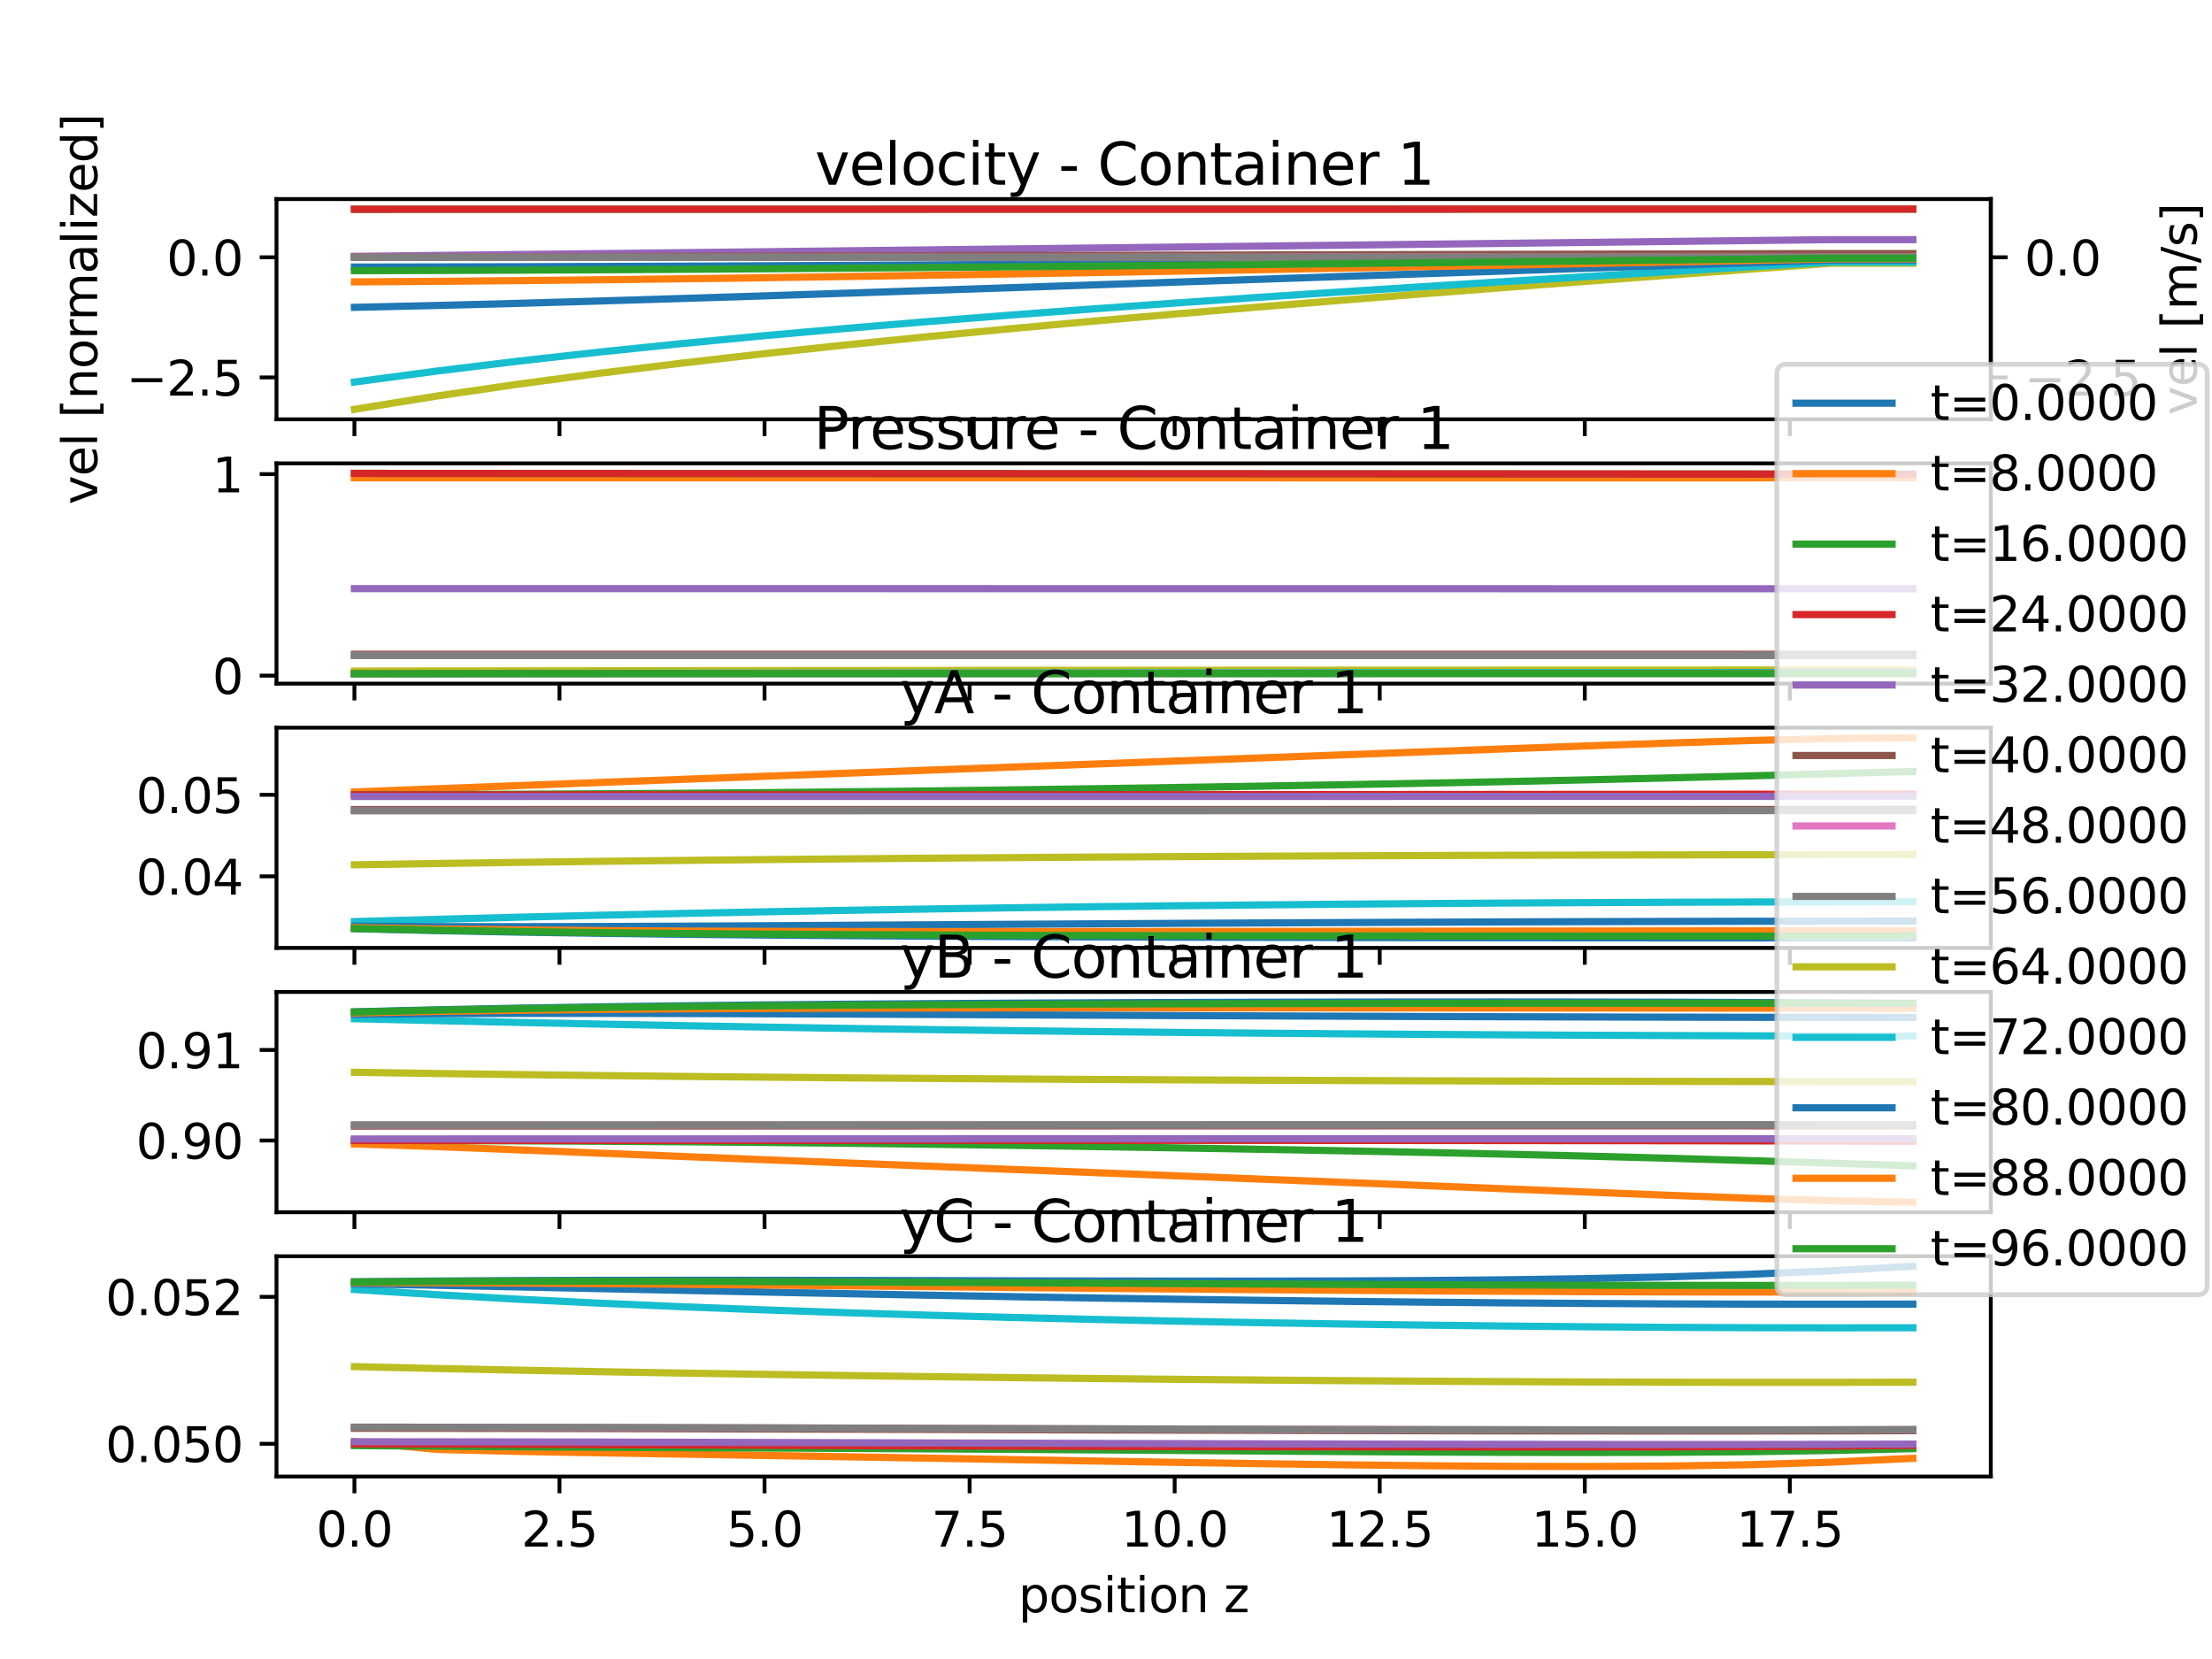<?xml version="1.0" encoding="utf-8" standalone="no"?>
<!DOCTYPE svg PUBLIC "-//W3C//DTD SVG 1.1//EN"
  "http://www.w3.org/Graphics/SVG/1.1/DTD/svg11.dtd">
<svg xmlns:xlink="http://www.w3.org/1999/xlink" width="460.8pt" height="345.6pt" viewBox="0 0 460.8 345.6" xmlns="http://www.w3.org/2000/svg" version="1.1">
 <defs>
  <style type="text/css">*{stroke-linejoin: round; stroke-linecap: butt}</style>
 </defs>
 <g id="figure_1">
  <g id="patch_1">
   <path d="M 0 345.6 
L 460.8 345.6 
L 460.8 0 
L 0 0 
z
" style="fill: #ffffff"/>
  </g>
  <g id="axes_1">
   <g id="patch_2">
    <path d="M 57.6 87.353 
L 414.72 87.353 
L 414.72 41.472 
L 57.6 41.472 
z
" style="fill: #ffffff"/>
   </g>
   <g id="axes_2">
    <g id="patch_3">
     <path d="M 414.72 87.353 
L 414.72 87.353 
L 414.72 41.472 
L 414.72 41.472 
z
" style="fill: #ffffff"/>
    </g>
    <g id="matplotlib.axis_1"/>
    <g id="matplotlib.axis_2">
     <g id="ytick_1">
      <g id="line2d_1">
       <defs>
        <path id="m8ce4e5009e" d="M 0 0 
L 3.5 0 
" style="stroke: #000000; stroke-width: 0.8"/>
       </defs>
       <g>
        <use xlink:href="#m8ce4e5009e" x="414.72" y="78.621" style="stroke: #000000; stroke-width: 0.8"/>
       </g>
      </g>
      <g id="text_1">
       <!-- −2.5 -->
       <g transform="translate(421.72 82.421)scale(0.1 -0.1)">
        <defs>
         <path id="DejaVuSans-2212" d="M 678 2272 
L 4684 2272 
L 4684 1741 
L 678 1741 
L 678 2272 
z
" transform="scale(0.016)"/>
         <path id="DejaVuSans-32" d="M 1228 531 
L 3431 531 
L 3431 0 
L 469 0 
L 469 531 
Q 828 903 1448 1529 
Q 2069 2156 2228 2338 
Q 2531 2678 2651 2914 
Q 2772 3150 2772 3378 
Q 2772 3750 2511 3984 
Q 2250 4219 1831 4219 
Q 1534 4219 1204 4116 
Q 875 4013 500 3803 
L 500 4441 
Q 881 4594 1212 4672 
Q 1544 4750 1819 4750 
Q 2544 4750 2975 4387 
Q 3406 4025 3406 3419 
Q 3406 3131 3298 2873 
Q 3191 2616 2906 2266 
Q 2828 2175 2409 1742 
Q 1991 1309 1228 531 
z
" transform="scale(0.016)"/>
         <path id="DejaVuSans-2e" d="M 684 794 
L 1344 794 
L 1344 0 
L 684 0 
L 684 794 
z
" transform="scale(0.016)"/>
         <path id="DejaVuSans-35" d="M 691 4666 
L 3169 4666 
L 3169 4134 
L 1269 4134 
L 1269 2991 
Q 1406 3038 1543 3061 
Q 1681 3084 1819 3084 
Q 2600 3084 3056 2656 
Q 3513 2228 3513 1497 
Q 3513 744 3044 326 
Q 2575 -91 1722 -91 
Q 1428 -91 1123 -41 
Q 819 9 494 109 
L 494 744 
Q 775 591 1075 516 
Q 1375 441 1709 441 
Q 2250 441 2565 725 
Q 2881 1009 2881 1497 
Q 2881 1984 2565 2268 
Q 2250 2553 1709 2553 
Q 1456 2553 1204 2497 
Q 953 2441 691 2322 
L 691 4666 
z
" transform="scale(0.016)"/>
        </defs>
        <use xlink:href="#DejaVuSans-2212"/>
        <use xlink:href="#DejaVuSans-32" x="83.789"/>
        <use xlink:href="#DejaVuSans-2e" x="147.412"/>
        <use xlink:href="#DejaVuSans-35" x="179.199"/>
       </g>
      </g>
     </g>
     <g id="ytick_2">
      <g id="line2d_2">
       <g>
        <use xlink:href="#m8ce4e5009e" x="414.72" y="53.601" style="stroke: #000000; stroke-width: 0.8"/>
       </g>
      </g>
      <g id="text_2">
       <!-- 0.0 -->
       <g transform="translate(421.72 57.4)scale(0.1 -0.1)">
        <defs>
         <path id="DejaVuSans-30" d="M 2034 4250 
Q 1547 4250 1301 3770 
Q 1056 3291 1056 2328 
Q 1056 1369 1301 889 
Q 1547 409 2034 409 
Q 2525 409 2770 889 
Q 3016 1369 3016 2328 
Q 3016 3291 2770 3770 
Q 2525 4250 2034 4250 
z
M 2034 4750 
Q 2819 4750 3233 4129 
Q 3647 3509 3647 2328 
Q 3647 1150 3233 529 
Q 2819 -91 2034 -91 
Q 1250 -91 836 529 
Q 422 1150 422 2328 
Q 422 3509 836 4129 
Q 1250 4750 2034 4750 
z
" transform="scale(0.016)"/>
        </defs>
        <use xlink:href="#DejaVuSans-30"/>
        <use xlink:href="#DejaVuSans-2e" x="63.623"/>
        <use xlink:href="#DejaVuSans-30" x="95.41"/>
       </g>
      </g>
     </g>
     <g id="text_3">
      <!-- vel [m/s] -->
      <g transform="translate(457.601 86.488)rotate(-90)scale(0.1 -0.1)">
       <defs>
        <path id="DejaVuSans-76" d="M 191 3500 
L 800 3500 
L 1894 563 
L 2988 3500 
L 3597 3500 
L 2284 0 
L 1503 0 
L 191 3500 
z
" transform="scale(0.016)"/>
        <path id="DejaVuSans-65" d="M 3597 1894 
L 3597 1613 
L 953 1613 
Q 991 1019 1311 708 
Q 1631 397 2203 397 
Q 2534 397 2845 478 
Q 3156 559 3463 722 
L 3463 178 
Q 3153 47 2828 -22 
Q 2503 -91 2169 -91 
Q 1331 -91 842 396 
Q 353 884 353 1716 
Q 353 2575 817 3079 
Q 1281 3584 2069 3584 
Q 2775 3584 3186 3129 
Q 3597 2675 3597 1894 
z
M 3022 2063 
Q 3016 2534 2758 2815 
Q 2500 3097 2075 3097 
Q 1594 3097 1305 2825 
Q 1016 2553 972 2059 
L 3022 2063 
z
" transform="scale(0.016)"/>
        <path id="DejaVuSans-6c" d="M 603 4863 
L 1178 4863 
L 1178 0 
L 603 0 
L 603 4863 
z
" transform="scale(0.016)"/>
        <path id="DejaVuSans-20" transform="scale(0.016)"/>
        <path id="DejaVuSans-5b" d="M 550 4863 
L 1875 4863 
L 1875 4416 
L 1125 4416 
L 1125 -397 
L 1875 -397 
L 1875 -844 
L 550 -844 
L 550 4863 
z
" transform="scale(0.016)"/>
        <path id="DejaVuSans-6d" d="M 3328 2828 
Q 3544 3216 3844 3400 
Q 4144 3584 4550 3584 
Q 5097 3584 5394 3201 
Q 5691 2819 5691 2113 
L 5691 0 
L 5113 0 
L 5113 2094 
Q 5113 2597 4934 2840 
Q 4756 3084 4391 3084 
Q 3944 3084 3684 2787 
Q 3425 2491 3425 1978 
L 3425 0 
L 2847 0 
L 2847 2094 
Q 2847 2600 2669 2842 
Q 2491 3084 2119 3084 
Q 1678 3084 1418 2786 
Q 1159 2488 1159 1978 
L 1159 0 
L 581 0 
L 581 3500 
L 1159 3500 
L 1159 2956 
Q 1356 3278 1631 3431 
Q 1906 3584 2284 3584 
Q 2666 3584 2933 3390 
Q 3200 3197 3328 2828 
z
" transform="scale(0.016)"/>
        <path id="DejaVuSans-2f" d="M 1625 4666 
L 2156 4666 
L 531 -594 
L 0 -594 
L 1625 4666 
z
" transform="scale(0.016)"/>
        <path id="DejaVuSans-73" d="M 2834 3397 
L 2834 2853 
Q 2591 2978 2328 3040 
Q 2066 3103 1784 3103 
Q 1356 3103 1142 2972 
Q 928 2841 928 2578 
Q 928 2378 1081 2264 
Q 1234 2150 1697 2047 
L 1894 2003 
Q 2506 1872 2764 1633 
Q 3022 1394 3022 966 
Q 3022 478 2636 193 
Q 2250 -91 1575 -91 
Q 1294 -91 989 -36 
Q 684 19 347 128 
L 347 722 
Q 666 556 975 473 
Q 1284 391 1588 391 
Q 1994 391 2212 530 
Q 2431 669 2431 922 
Q 2431 1156 2273 1281 
Q 2116 1406 1581 1522 
L 1381 1569 
Q 847 1681 609 1914 
Q 372 2147 372 2553 
Q 372 3047 722 3315 
Q 1072 3584 1716 3584 
Q 2034 3584 2315 3537 
Q 2597 3491 2834 3397 
z
" transform="scale(0.016)"/>
        <path id="DejaVuSans-5d" d="M 1947 4863 
L 1947 -844 
L 622 -844 
L 622 -397 
L 1369 -397 
L 1369 4416 
L 622 4416 
L 622 4863 
L 1947 4863 
z
" transform="scale(0.016)"/>
       </defs>
       <use xlink:href="#DejaVuSans-76"/>
       <use xlink:href="#DejaVuSans-65" x="59.18"/>
       <use xlink:href="#DejaVuSans-6c" x="120.703"/>
       <use xlink:href="#DejaVuSans-20" x="148.486"/>
       <use xlink:href="#DejaVuSans-5b" x="180.273"/>
       <use xlink:href="#DejaVuSans-6d" x="219.287"/>
       <use xlink:href="#DejaVuSans-2f" x="316.699"/>
       <use xlink:href="#DejaVuSans-73" x="350.391"/>
       <use xlink:href="#DejaVuSans-5d" x="402.49"/>
      </g>
     </g>
    </g>
    <g id="patch_4">
     <path d="M 414.72 87.353 
L 414.72 41.472 
" style="fill: none; stroke: #000000; stroke-width: 0.8; stroke-linejoin: miter; stroke-linecap: square"/>
    </g>
   </g>
   <g id="matplotlib.axis_3">
    <g id="xtick_1">
     <g id="line2d_3">
      <defs>
       <path id="md971c27a60" d="M 0 0 
L 0 3.5 
" style="stroke: #000000; stroke-width: 0.8"/>
      </defs>
      <g>
       <use xlink:href="#md971c27a60" x="73.833" y="87.353" style="stroke: #000000; stroke-width: 0.8"/>
      </g>
     </g>
    </g>
    <g id="xtick_2">
     <g id="line2d_4">
      <g>
       <use xlink:href="#md971c27a60" x="116.55" y="87.353" style="stroke: #000000; stroke-width: 0.8"/>
      </g>
     </g>
    </g>
    <g id="xtick_3">
     <g id="line2d_5">
      <g>
       <use xlink:href="#md971c27a60" x="159.268" y="87.353" style="stroke: #000000; stroke-width: 0.8"/>
      </g>
     </g>
    </g>
    <g id="xtick_4">
     <g id="line2d_6">
      <g>
       <use xlink:href="#md971c27a60" x="201.986" y="87.353" style="stroke: #000000; stroke-width: 0.8"/>
      </g>
     </g>
    </g>
    <g id="xtick_5">
     <g id="line2d_7">
      <g>
       <use xlink:href="#md971c27a60" x="244.704" y="87.353" style="stroke: #000000; stroke-width: 0.8"/>
      </g>
     </g>
    </g>
    <g id="xtick_6">
     <g id="line2d_8">
      <g>
       <use xlink:href="#md971c27a60" x="287.421" y="87.353" style="stroke: #000000; stroke-width: 0.8"/>
      </g>
     </g>
    </g>
    <g id="xtick_7">
     <g id="line2d_9">
      <g>
       <use xlink:href="#md971c27a60" x="330.139" y="87.353" style="stroke: #000000; stroke-width: 0.8"/>
      </g>
     </g>
    </g>
    <g id="xtick_8">
     <g id="line2d_10">
      <g>
       <use xlink:href="#md971c27a60" x="372.857" y="87.353" style="stroke: #000000; stroke-width: 0.8"/>
      </g>
     </g>
    </g>
   </g>
   <g id="matplotlib.axis_4">
    <g id="ytick_3">
     <g id="line2d_11">
      <defs>
       <path id="m95ad8a004b" d="M 0 0 
L -3.5 0 
" style="stroke: #000000; stroke-width: 0.8"/>
      </defs>
      <g>
       <use xlink:href="#m95ad8a004b" x="57.6" y="78.621" style="stroke: #000000; stroke-width: 0.8"/>
      </g>
     </g>
     <g id="text_4">
      <!-- −2.5 -->
      <g transform="translate(26.317 82.421)scale(0.1 -0.1)">
       <use xlink:href="#DejaVuSans-2212"/>
       <use xlink:href="#DejaVuSans-32" x="83.789"/>
       <use xlink:href="#DejaVuSans-2e" x="147.412"/>
       <use xlink:href="#DejaVuSans-35" x="179.199"/>
      </g>
     </g>
    </g>
    <g id="ytick_4">
     <g id="line2d_12">
      <g>
       <use xlink:href="#m95ad8a004b" x="57.6" y="53.601" style="stroke: #000000; stroke-width: 0.8"/>
      </g>
     </g>
     <g id="text_5">
      <!-- 0.0 -->
      <g transform="translate(34.697 57.4)scale(0.1 -0.1)">
       <use xlink:href="#DejaVuSans-30"/>
       <use xlink:href="#DejaVuSans-2e" x="63.623"/>
       <use xlink:href="#DejaVuSans-30" x="95.41"/>
      </g>
     </g>
    </g>
    <g id="text_6">
     <!-- vel [normalized] -->
     <g transform="translate(20.238 105.112)rotate(-90)scale(0.1 -0.1)">
      <defs>
       <path id="DejaVuSans-6e" d="M 3513 2113 
L 3513 0 
L 2938 0 
L 2938 2094 
Q 2938 2591 2744 2837 
Q 2550 3084 2163 3084 
Q 1697 3084 1428 2787 
Q 1159 2491 1159 1978 
L 1159 0 
L 581 0 
L 581 3500 
L 1159 3500 
L 1159 2956 
Q 1366 3272 1645 3428 
Q 1925 3584 2291 3584 
Q 2894 3584 3203 3211 
Q 3513 2838 3513 2113 
z
" transform="scale(0.016)"/>
       <path id="DejaVuSans-6f" d="M 1959 3097 
Q 1497 3097 1228 2736 
Q 959 2375 959 1747 
Q 959 1119 1226 758 
Q 1494 397 1959 397 
Q 2419 397 2687 759 
Q 2956 1122 2956 1747 
Q 2956 2369 2687 2733 
Q 2419 3097 1959 3097 
z
M 1959 3584 
Q 2709 3584 3137 3096 
Q 3566 2609 3566 1747 
Q 3566 888 3137 398 
Q 2709 -91 1959 -91 
Q 1206 -91 779 398 
Q 353 888 353 1747 
Q 353 2609 779 3096 
Q 1206 3584 1959 3584 
z
" transform="scale(0.016)"/>
       <path id="DejaVuSans-72" d="M 2631 2963 
Q 2534 3019 2420 3045 
Q 2306 3072 2169 3072 
Q 1681 3072 1420 2755 
Q 1159 2438 1159 1844 
L 1159 0 
L 581 0 
L 581 3500 
L 1159 3500 
L 1159 2956 
Q 1341 3275 1631 3429 
Q 1922 3584 2338 3584 
Q 2397 3584 2469 3576 
Q 2541 3569 2628 3553 
L 2631 2963 
z
" transform="scale(0.016)"/>
       <path id="DejaVuSans-61" d="M 2194 1759 
Q 1497 1759 1228 1600 
Q 959 1441 959 1056 
Q 959 750 1161 570 
Q 1363 391 1709 391 
Q 2188 391 2477 730 
Q 2766 1069 2766 1631 
L 2766 1759 
L 2194 1759 
z
M 3341 1997 
L 3341 0 
L 2766 0 
L 2766 531 
Q 2569 213 2275 61 
Q 1981 -91 1556 -91 
Q 1019 -91 701 211 
Q 384 513 384 1019 
Q 384 1609 779 1909 
Q 1175 2209 1959 2209 
L 2766 2209 
L 2766 2266 
Q 2766 2663 2505 2880 
Q 2244 3097 1772 3097 
Q 1472 3097 1187 3025 
Q 903 2953 641 2809 
L 641 3341 
Q 956 3463 1253 3523 
Q 1550 3584 1831 3584 
Q 2591 3584 2966 3190 
Q 3341 2797 3341 1997 
z
" transform="scale(0.016)"/>
       <path id="DejaVuSans-69" d="M 603 3500 
L 1178 3500 
L 1178 0 
L 603 0 
L 603 3500 
z
M 603 4863 
L 1178 4863 
L 1178 4134 
L 603 4134 
L 603 4863 
z
" transform="scale(0.016)"/>
       <path id="DejaVuSans-7a" d="M 353 3500 
L 3084 3500 
L 3084 2975 
L 922 459 
L 3084 459 
L 3084 0 
L 275 0 
L 275 525 
L 2438 3041 
L 353 3041 
L 353 3500 
z
" transform="scale(0.016)"/>
       <path id="DejaVuSans-64" d="M 2906 2969 
L 2906 4863 
L 3481 4863 
L 3481 0 
L 2906 0 
L 2906 525 
Q 2725 213 2448 61 
Q 2172 -91 1784 -91 
Q 1150 -91 751 415 
Q 353 922 353 1747 
Q 353 2572 751 3078 
Q 1150 3584 1784 3584 
Q 2172 3584 2448 3432 
Q 2725 3281 2906 2969 
z
M 947 1747 
Q 947 1113 1208 752 
Q 1469 391 1925 391 
Q 2381 391 2643 752 
Q 2906 1113 2906 1747 
Q 2906 2381 2643 2742 
Q 2381 3103 1925 3103 
Q 1469 3103 1208 2742 
Q 947 2381 947 1747 
z
" transform="scale(0.016)"/>
      </defs>
      <use xlink:href="#DejaVuSans-76"/>
      <use xlink:href="#DejaVuSans-65" x="59.18"/>
      <use xlink:href="#DejaVuSans-6c" x="120.703"/>
      <use xlink:href="#DejaVuSans-20" x="148.486"/>
      <use xlink:href="#DejaVuSans-5b" x="180.273"/>
      <use xlink:href="#DejaVuSans-6e" x="219.287"/>
      <use xlink:href="#DejaVuSans-6f" x="282.666"/>
      <use xlink:href="#DejaVuSans-72" x="343.848"/>
      <use xlink:href="#DejaVuSans-6d" x="383.211"/>
      <use xlink:href="#DejaVuSans-61" x="480.623"/>
      <use xlink:href="#DejaVuSans-6c" x="541.902"/>
      <use xlink:href="#DejaVuSans-69" x="569.686"/>
      <use xlink:href="#DejaVuSans-7a" x="597.469"/>
      <use xlink:href="#DejaVuSans-65" x="649.959"/>
      <use xlink:href="#DejaVuSans-64" x="711.482"/>
      <use xlink:href="#DejaVuSans-5d" x="774.959"/>
     </g>
    </g>
   </g>
   <g id="line2d_13">
    <path d="M 73.833 55.632 
L 90.92 55.603 
L 108.007 55.562 
L 125.094 55.508 
L 142.181 55.443 
L 159.268 55.367 
L 176.355 55.281 
L 193.442 55.186 
L 210.529 55.082 
L 227.616 54.971 
L 244.704 54.853 
L 261.791 54.729 
L 278.878 54.599 
L 295.965 54.465 
L 313.052 54.327 
L 330.139 54.186 
L 347.226 54.042 
L 364.313 53.896 
L 381.4 53.749 
L 398.487 53.749 
" clip-path="url(#p5a3ec160f6)" style="fill: none; stroke: #1f77b4; stroke-width: 1.5; stroke-linecap: square"/>
   </g>
   <g id="line2d_14">
    <path d="M 73.833 53.457 
L 90.92 53.465 
L 108.007 53.472 
L 125.094 53.48 
L 142.181 53.487 
L 159.268 53.495 
L 176.355 53.503 
L 193.442 53.51 
L 210.529 53.518 
L 227.616 53.525 
L 244.704 53.533 
L 261.791 53.54 
L 278.878 53.548 
L 295.965 53.556 
L 313.052 53.563 
L 330.139 53.571 
L 347.226 53.578 
L 364.313 53.586 
L 381.4 53.593 
L 398.487 53.593 
" clip-path="url(#p5a3ec160f6)" style="fill: none; stroke: #ff7f0e; stroke-width: 1.5; stroke-linecap: square"/>
   </g>
   <g id="line2d_15">
    <path d="M 73.833 43.592 
L 90.92 43.59 
L 108.007 43.588 
L 125.094 43.586 
L 142.181 43.584 
L 159.268 43.583 
L 176.355 43.581 
L 193.442 43.579 
L 210.529 43.577 
L 227.616 43.575 
L 244.704 43.573 
L 261.791 43.571 
L 278.878 43.569 
L 295.965 43.567 
L 313.052 43.566 
L 330.139 43.564 
L 347.226 43.562 
L 364.313 43.56 
L 381.4 43.558 
L 398.487 43.558 
" clip-path="url(#p5a3ec160f6)" style="fill: none; stroke: #2ca02c; stroke-width: 1.5; stroke-linecap: square"/>
   </g>
   <g id="line2d_16">
    <path d="M 73.833 43.592 
L 90.92 43.59 
L 108.007 43.588 
L 125.094 43.586 
L 142.181 43.584 
L 159.268 43.582 
L 176.355 43.581 
L 193.442 43.579 
L 210.529 43.577 
L 227.616 43.575 
L 244.704 43.573 
L 261.791 43.571 
L 278.878 43.569 
L 295.965 43.567 
L 313.052 43.565 
L 330.139 43.563 
L 347.226 43.561 
L 364.313 43.559 
L 381.4 43.558 
L 398.487 43.558 
" clip-path="url(#p5a3ec160f6)" style="fill: none; stroke: #d62728; stroke-width: 1.5; stroke-linecap: square"/>
   </g>
   <g id="line2d_17">
    <path d="M 73.833 53.408 
L 90.92 53.214 
L 108.007 53.021 
L 125.094 52.828 
L 142.181 52.634 
L 159.268 52.441 
L 176.355 52.247 
L 193.442 52.054 
L 210.529 51.86 
L 227.616 51.667 
L 244.704 51.473 
L 261.791 51.28 
L 278.878 51.086 
L 295.965 50.892 
L 313.052 50.699 
L 330.139 50.505 
L 347.226 50.311 
L 364.313 50.117 
L 381.4 49.924 
L 398.487 49.924 
" clip-path="url(#p5a3ec160f6)" style="fill: none; stroke: #9467bd; stroke-width: 1.5; stroke-linecap: square"/>
   </g>
   <g id="line2d_18">
    <path d="M 73.833 53.561 
L 90.92 53.521 
L 108.007 53.481 
L 125.094 53.44 
L 142.181 53.4 
L 159.268 53.36 
L 176.355 53.319 
L 193.442 53.278 
L 210.529 53.237 
L 227.616 53.196 
L 244.704 53.155 
L 261.791 53.113 
L 278.878 53.072 
L 295.965 53.029 
L 313.052 52.987 
L 330.139 52.944 
L 347.226 52.901 
L 364.313 52.857 
L 381.4 52.813 
L 398.487 52.813 
" clip-path="url(#p5a3ec160f6)" style="fill: none; stroke: #8c564b; stroke-width: 1.5; stroke-linecap: square"/>
   </g>
   <g id="line2d_19">
    <path d="M 73.833 53.598 
L 90.92 53.596 
L 108.007 53.593 
L 125.094 53.59 
L 142.181 53.587 
L 159.268 53.585 
L 176.355 53.582 
L 193.442 53.58 
L 210.529 53.577 
L 227.616 53.575 
L 244.704 53.573 
L 261.791 53.571 
L 278.878 53.569 
L 295.965 53.567 
L 313.052 53.565 
L 330.139 53.564 
L 347.226 53.563 
L 364.313 53.562 
L 381.4 53.561 
L 398.487 53.561 
" clip-path="url(#p5a3ec160f6)" style="fill: none; stroke: #e377c2; stroke-width: 1.5; stroke-linecap: square"/>
   </g>
   <g id="line2d_20">
    <path d="M 73.833 53.601 
L 90.92 53.601 
L 108.007 53.601 
L 125.094 53.601 
L 142.181 53.6 
L 159.268 53.6 
L 176.355 53.6 
L 193.442 53.6 
L 210.529 53.6 
L 227.616 53.6 
L 244.704 53.6 
L 261.791 53.599 
L 278.878 53.599 
L 295.965 53.599 
L 313.052 53.599 
L 330.139 53.599 
L 347.226 53.599 
L 364.313 53.599 
L 381.4 53.599 
L 398.487 53.599 
" clip-path="url(#p5a3ec160f6)" style="fill: none; stroke: #7f7f7f; stroke-width: 1.5; stroke-linecap: square"/>
   </g>
   <g id="line2d_21">
    <path d="M 73.833 85.268 
L 90.92 82.514 
L 108.007 80.017 
L 125.094 77.734 
L 142.181 75.627 
L 159.268 73.669 
L 176.355 71.836 
L 193.442 70.11 
L 210.529 68.473 
L 227.616 66.914 
L 244.704 65.421 
L 261.791 63.983 
L 278.878 62.592 
L 295.965 61.24 
L 313.052 59.921 
L 330.139 58.628 
L 347.226 57.355 
L 364.313 56.096 
L 381.4 54.847 
L 398.487 54.847 
" clip-path="url(#p5a3ec160f6)" style="fill: none; stroke: #bcbd22; stroke-width: 1.5; stroke-linecap: square"/>
   </g>
   <g id="line2d_22">
    <path d="M 73.833 79.593 
L 90.92 77.311 
L 108.007 75.227 
L 125.094 73.317 
L 142.181 71.557 
L 159.268 69.926 
L 176.355 68.405 
L 193.442 66.979 
L 210.529 65.632 
L 227.616 64.354 
L 244.704 63.135 
L 261.791 61.966 
L 278.878 60.838 
L 295.965 59.745 
L 313.052 58.681 
L 330.139 57.639 
L 347.226 56.615 
L 364.313 55.604 
L 381.4 54.601 
L 398.487 54.601 
" clip-path="url(#p5a3ec160f6)" style="fill: none; stroke: #17becf; stroke-width: 1.5; stroke-linecap: square"/>
   </g>
   <g id="line2d_23">
    <path d="M 73.833 64.026 
L 90.92 63.637 
L 108.007 63.19 
L 125.094 62.699 
L 142.181 62.177 
L 159.268 61.634 
L 176.355 61.075 
L 193.442 60.507 
L 210.529 59.933 
L 227.616 59.356 
L 244.704 58.777 
L 261.791 58.198 
L 278.878 57.62 
L 295.965 57.043 
L 313.052 56.467 
L 330.139 55.892 
L 347.226 55.319 
L 364.313 54.746 
L 381.4 54.174 
L 398.487 54.174 
" clip-path="url(#p5a3ec160f6)" style="fill: none; stroke: #1f77b4; stroke-width: 1.5; stroke-linecap: square"/>
   </g>
   <g id="line2d_24">
    <path d="M 73.833 58.721 
L 90.92 58.607 
L 108.007 58.459 
L 125.094 58.281 
L 142.181 58.078 
L 159.268 57.853 
L 176.355 57.609 
L 193.442 57.349 
L 210.529 57.075 
L 227.616 56.789 
L 244.704 56.494 
L 261.791 56.19 
L 278.878 55.88 
L 295.965 55.564 
L 313.052 55.244 
L 330.139 54.919 
L 347.226 54.592 
L 364.313 54.263 
L 381.4 53.932 
L 398.487 53.932 
" clip-path="url(#p5a3ec160f6)" style="fill: none; stroke: #ff7f0e; stroke-width: 1.5; stroke-linecap: square"/>
   </g>
   <g id="line2d_25">
    <path d="M 73.833 56.391 
L 90.92 56.345 
L 108.007 56.281 
L 125.094 56.2 
L 142.181 56.104 
L 159.268 55.993 
L 176.355 55.87 
L 193.442 55.735 
L 210.529 55.591 
L 227.616 55.437 
L 244.704 55.275 
L 261.791 55.105 
L 278.878 54.93 
L 295.965 54.75 
L 313.052 54.565 
L 330.139 54.377 
L 347.226 54.185 
L 364.313 53.992 
L 381.4 53.797 
L 398.487 53.797 
" clip-path="url(#p5a3ec160f6)" style="fill: none; stroke: #2ca02c; stroke-width: 1.5; stroke-linecap: square"/>
   </g>
   <g id="patch_5">
    <path d="M 57.6 87.353 
L 57.6 41.472 
" style="fill: none; stroke: #000000; stroke-width: 0.8; stroke-linejoin: miter; stroke-linecap: square"/>
   </g>
   <g id="patch_6">
    <path d="M 414.72 87.353 
L 414.72 41.472 
" style="fill: none; stroke: #000000; stroke-width: 0.8; stroke-linejoin: miter; stroke-linecap: square"/>
   </g>
   <g id="patch_7">
    <path d="M 57.6 87.353 
L 414.72 87.353 
" style="fill: none; stroke: #000000; stroke-width: 0.8; stroke-linejoin: miter; stroke-linecap: square"/>
   </g>
   <g id="patch_8">
    <path d="M 57.6 41.472 
L 414.72 41.472 
" style="fill: none; stroke: #000000; stroke-width: 0.8; stroke-linejoin: miter; stroke-linecap: square"/>
   </g>
   <g id="text_7">
    <!-- velocity - Container 1  -->
    <g transform="translate(169.779 38.472)scale(0.12 -0.12)">
     <defs>
      <path id="DejaVuSans-63" d="M 3122 3366 
L 3122 2828 
Q 2878 2963 2633 3030 
Q 2388 3097 2138 3097 
Q 1578 3097 1268 2742 
Q 959 2388 959 1747 
Q 959 1106 1268 751 
Q 1578 397 2138 397 
Q 2388 397 2633 464 
Q 2878 531 3122 666 
L 3122 134 
Q 2881 22 2623 -34 
Q 2366 -91 2075 -91 
Q 1284 -91 818 406 
Q 353 903 353 1747 
Q 353 2603 823 3093 
Q 1294 3584 2113 3584 
Q 2378 3584 2631 3529 
Q 2884 3475 3122 3366 
z
" transform="scale(0.016)"/>
      <path id="DejaVuSans-74" d="M 1172 4494 
L 1172 3500 
L 2356 3500 
L 2356 3053 
L 1172 3053 
L 1172 1153 
Q 1172 725 1289 603 
Q 1406 481 1766 481 
L 2356 481 
L 2356 0 
L 1766 0 
Q 1100 0 847 248 
Q 594 497 594 1153 
L 594 3053 
L 172 3053 
L 172 3500 
L 594 3500 
L 594 4494 
L 1172 4494 
z
" transform="scale(0.016)"/>
      <path id="DejaVuSans-79" d="M 2059 -325 
Q 1816 -950 1584 -1140 
Q 1353 -1331 966 -1331 
L 506 -1331 
L 506 -850 
L 844 -850 
Q 1081 -850 1212 -737 
Q 1344 -625 1503 -206 
L 1606 56 
L 191 3500 
L 800 3500 
L 1894 763 
L 2988 3500 
L 3597 3500 
L 2059 -325 
z
" transform="scale(0.016)"/>
      <path id="DejaVuSans-2d" d="M 313 2009 
L 1997 2009 
L 1997 1497 
L 313 1497 
L 313 2009 
z
" transform="scale(0.016)"/>
      <path id="DejaVuSans-43" d="M 4122 4306 
L 4122 3641 
Q 3803 3938 3442 4084 
Q 3081 4231 2675 4231 
Q 1875 4231 1450 3742 
Q 1025 3253 1025 2328 
Q 1025 1406 1450 917 
Q 1875 428 2675 428 
Q 3081 428 3442 575 
Q 3803 722 4122 1019 
L 4122 359 
Q 3791 134 3420 21 
Q 3050 -91 2638 -91 
Q 1578 -91 968 557 
Q 359 1206 359 2328 
Q 359 3453 968 4101 
Q 1578 4750 2638 4750 
Q 3056 4750 3426 4639 
Q 3797 4528 4122 4306 
z
" transform="scale(0.016)"/>
      <path id="DejaVuSans-31" d="M 794 531 
L 1825 531 
L 1825 4091 
L 703 3866 
L 703 4441 
L 1819 4666 
L 2450 4666 
L 2450 531 
L 3481 531 
L 3481 0 
L 794 0 
L 794 531 
z
" transform="scale(0.016)"/>
     </defs>
     <use xlink:href="#DejaVuSans-76"/>
     <use xlink:href="#DejaVuSans-65" x="59.18"/>
     <use xlink:href="#DejaVuSans-6c" x="120.703"/>
     <use xlink:href="#DejaVuSans-6f" x="148.486"/>
     <use xlink:href="#DejaVuSans-63" x="209.668"/>
     <use xlink:href="#DejaVuSans-69" x="264.648"/>
     <use xlink:href="#DejaVuSans-74" x="292.432"/>
     <use xlink:href="#DejaVuSans-79" x="331.641"/>
     <use xlink:href="#DejaVuSans-20" x="390.82"/>
     <use xlink:href="#DejaVuSans-2d" x="422.607"/>
     <use xlink:href="#DejaVuSans-20" x="458.691"/>
     <use xlink:href="#DejaVuSans-43" x="490.479"/>
     <use xlink:href="#DejaVuSans-6f" x="560.303"/>
     <use xlink:href="#DejaVuSans-6e" x="621.484"/>
     <use xlink:href="#DejaVuSans-74" x="684.863"/>
     <use xlink:href="#DejaVuSans-61" x="724.072"/>
     <use xlink:href="#DejaVuSans-69" x="785.352"/>
     <use xlink:href="#DejaVuSans-6e" x="813.135"/>
     <use xlink:href="#DejaVuSans-65" x="876.514"/>
     <use xlink:href="#DejaVuSans-72" x="938.037"/>
     <use xlink:href="#DejaVuSans-20" x="979.15"/>
     <use xlink:href="#DejaVuSans-31" x="1010.938"/>
     <use xlink:href="#DejaVuSans-20" x="1074.561"/>
    </g>
   </g>
  </g>
  <g id="axes_3">
   <g id="patch_9">
    <path d="M 57.6 142.411 
L 414.72 142.411 
L 414.72 96.53 
L 57.6 96.53 
z
" style="fill: #ffffff"/>
   </g>
   <g id="matplotlib.axis_5">
    <g id="xtick_9">
     <g id="line2d_26">
      <g>
       <use xlink:href="#md971c27a60" x="73.833" y="142.411" style="stroke: #000000; stroke-width: 0.8"/>
      </g>
     </g>
    </g>
    <g id="xtick_10">
     <g id="line2d_27">
      <g>
       <use xlink:href="#md971c27a60" x="116.55" y="142.411" style="stroke: #000000; stroke-width: 0.8"/>
      </g>
     </g>
    </g>
    <g id="xtick_11">
     <g id="line2d_28">
      <g>
       <use xlink:href="#md971c27a60" x="159.268" y="142.411" style="stroke: #000000; stroke-width: 0.8"/>
      </g>
     </g>
    </g>
    <g id="xtick_12">
     <g id="line2d_29">
      <g>
       <use xlink:href="#md971c27a60" x="201.986" y="142.411" style="stroke: #000000; stroke-width: 0.8"/>
      </g>
     </g>
    </g>
    <g id="xtick_13">
     <g id="line2d_30">
      <g>
       <use xlink:href="#md971c27a60" x="244.704" y="142.411" style="stroke: #000000; stroke-width: 0.8"/>
      </g>
     </g>
    </g>
    <g id="xtick_14">
     <g id="line2d_31">
      <g>
       <use xlink:href="#md971c27a60" x="287.421" y="142.411" style="stroke: #000000; stroke-width: 0.8"/>
      </g>
     </g>
    </g>
    <g id="xtick_15">
     <g id="line2d_32">
      <g>
       <use xlink:href="#md971c27a60" x="330.139" y="142.411" style="stroke: #000000; stroke-width: 0.8"/>
      </g>
     </g>
    </g>
    <g id="xtick_16">
     <g id="line2d_33">
      <g>
       <use xlink:href="#md971c27a60" x="372.857" y="142.411" style="stroke: #000000; stroke-width: 0.8"/>
      </g>
     </g>
    </g>
   </g>
   <g id="matplotlib.axis_6">
    <g id="ytick_5">
     <g id="line2d_34">
      <g>
       <use xlink:href="#m95ad8a004b" x="57.6" y="140.746" style="stroke: #000000; stroke-width: 0.8"/>
      </g>
     </g>
     <g id="text_8">
      <!-- 0 -->
      <g transform="translate(44.237 144.545)scale(0.1 -0.1)">
       <use xlink:href="#DejaVuSans-30"/>
      </g>
     </g>
    </g>
    <g id="ytick_6">
     <g id="line2d_35">
      <g>
       <use xlink:href="#m95ad8a004b" x="57.6" y="98.772" style="stroke: #000000; stroke-width: 0.8"/>
      </g>
     </g>
     <g id="text_9">
      <!-- 1 -->
      <g transform="translate(44.237 102.571)scale(0.1 -0.1)">
       <use xlink:href="#DejaVuSans-31"/>
      </g>
     </g>
    </g>
   </g>
   <g id="line2d_36">
    <path d="M 73.833 140.326 
L 90.92 140.324 
L 108.007 140.322 
L 125.094 140.321 
L 142.181 140.319 
L 159.268 140.318 
L 176.355 140.316 
L 193.442 140.315 
L 210.529 140.314 
L 227.616 140.313 
L 244.704 140.311 
L 261.791 140.31 
L 278.878 140.31 
L 295.965 140.309 
L 313.052 140.308 
L 330.139 140.307 
L 347.226 140.307 
L 364.313 140.307 
L 381.4 140.306 
L 398.487 140.306 
" clip-path="url(#p44ec542bdf)" style="fill: none; stroke: #1f77b4; stroke-width: 1.5; stroke-linecap: square"/>
   </g>
   <g id="line2d_37">
    <path d="M 73.833 99.538 
L 90.92 99.538 
L 108.007 99.538 
L 125.094 99.538 
L 142.181 99.538 
L 159.268 99.538 
L 176.355 99.538 
L 193.442 99.538 
L 210.529 99.538 
L 227.616 99.538 
L 244.704 99.538 
L 261.791 99.538 
L 278.878 99.539 
L 295.965 99.539 
L 313.052 99.539 
L 330.139 99.539 
L 347.226 99.539 
L 364.313 99.539 
L 381.4 99.539 
L 398.487 99.539 
" clip-path="url(#p44ec542bdf)" style="fill: none; stroke: #ff7f0e; stroke-width: 1.5; stroke-linecap: square"/>
   </g>
   <g id="line2d_38">
    <path d="M 73.833 98.615 
L 90.92 98.623 
L 108.007 98.631 
L 125.094 98.639 
L 142.181 98.647 
L 159.268 98.655 
L 176.355 98.663 
L 193.442 98.671 
L 210.529 98.679 
L 227.616 98.687 
L 244.704 98.695 
L 261.791 98.703 
L 278.878 98.711 
L 295.965 98.719 
L 313.052 98.727 
L 330.139 98.735 
L 347.226 98.744 
L 364.313 98.752 
L 381.4 98.76 
L 398.487 98.768 
" clip-path="url(#p44ec542bdf)" style="fill: none; stroke: #2ca02c; stroke-width: 1.5; stroke-linecap: square"/>
   </g>
   <g id="line2d_39">
    <path d="M 73.833 98.615 
L 90.92 98.623 
L 108.007 98.631 
L 125.094 98.639 
L 142.181 98.647 
L 159.268 98.655 
L 176.355 98.663 
L 193.442 98.671 
L 210.529 98.679 
L 227.616 98.687 
L 244.704 98.695 
L 261.791 98.703 
L 278.878 98.711 
L 295.965 98.719 
L 313.052 98.727 
L 330.139 98.735 
L 347.226 98.744 
L 364.313 98.752 
L 381.4 98.76 
L 398.487 98.768 
" clip-path="url(#p44ec542bdf)" style="fill: none; stroke: #d62728; stroke-width: 1.5; stroke-linecap: square"/>
   </g>
   <g id="line2d_40">
    <path d="M 73.833 122.624 
L 90.92 122.624 
L 108.007 122.624 
L 125.094 122.625 
L 142.181 122.625 
L 159.268 122.626 
L 176.355 122.627 
L 193.442 122.628 
L 210.529 122.629 
L 227.616 122.631 
L 244.704 122.632 
L 261.791 122.634 
L 278.878 122.636 
L 295.965 122.638 
L 313.052 122.64 
L 330.139 122.642 
L 347.226 122.645 
L 364.313 122.647 
L 381.4 122.65 
L 398.487 122.653 
" clip-path="url(#p44ec542bdf)" style="fill: none; stroke: #9467bd; stroke-width: 1.5; stroke-linecap: square"/>
   </g>
   <g id="line2d_41">
    <path d="M 73.833 136.288 
L 90.92 136.288 
L 108.007 136.288 
L 125.094 136.288 
L 142.181 136.288 
L 159.268 136.288 
L 176.355 136.289 
L 193.442 136.289 
L 210.529 136.289 
L 227.616 136.289 
L 244.704 136.29 
L 261.791 136.29 
L 278.878 136.291 
L 295.965 136.291 
L 313.052 136.291 
L 330.139 136.292 
L 347.226 136.292 
L 364.313 136.293 
L 381.4 136.294 
L 398.487 136.294 
" clip-path="url(#p44ec542bdf)" style="fill: none; stroke: #8c564b; stroke-width: 1.5; stroke-linecap: square"/>
   </g>
   <g id="line2d_42">
    <path d="M 73.833 136.543 
L 90.92 136.543 
L 108.007 136.543 
L 125.094 136.543 
L 142.181 136.543 
L 159.268 136.543 
L 176.355 136.543 
L 193.442 136.543 
L 210.529 136.543 
L 227.616 136.543 
L 244.704 136.543 
L 261.791 136.543 
L 278.878 136.543 
L 295.965 136.543 
L 313.052 136.544 
L 330.139 136.544 
L 347.226 136.544 
L 364.313 136.544 
L 381.4 136.544 
L 398.487 136.544 
" clip-path="url(#p44ec542bdf)" style="fill: none; stroke: #e377c2; stroke-width: 1.5; stroke-linecap: square"/>
   </g>
   <g id="line2d_43">
    <path d="M 73.833 136.548 
L 90.92 136.548 
L 108.007 136.548 
L 125.094 136.548 
L 142.181 136.548 
L 159.268 136.548 
L 176.355 136.548 
L 193.442 136.548 
L 210.529 136.548 
L 227.616 136.548 
L 244.704 136.548 
L 261.791 136.548 
L 278.878 136.548 
L 295.965 136.548 
L 313.052 136.548 
L 330.139 136.548 
L 347.226 136.548 
L 364.313 136.548 
L 381.4 136.548 
L 398.487 136.548 
" clip-path="url(#p44ec542bdf)" style="fill: none; stroke: #7f7f7f; stroke-width: 1.5; stroke-linecap: square"/>
   </g>
   <g id="line2d_44">
    <path d="M 73.833 139.801 
L 90.92 139.776 
L 108.007 139.753 
L 125.094 139.731 
L 142.181 139.712 
L 159.268 139.694 
L 176.355 139.678 
L 193.442 139.664 
L 210.529 139.651 
L 227.616 139.639 
L 244.704 139.628 
L 261.791 139.619 
L 278.878 139.61 
L 295.965 139.603 
L 313.052 139.597 
L 330.139 139.592 
L 347.226 139.588 
L 364.313 139.585 
L 381.4 139.583 
L 398.487 139.582 
" clip-path="url(#p44ec542bdf)" style="fill: none; stroke: #bcbd22; stroke-width: 1.5; stroke-linecap: square"/>
   </g>
   <g id="line2d_45">
    <path d="M 73.833 140.305 
L 90.92 140.284 
L 108.007 140.265 
L 125.094 140.248 
L 142.181 140.232 
L 159.268 140.218 
L 176.355 140.205 
L 193.442 140.193 
L 210.529 140.182 
L 227.616 140.173 
L 244.704 140.164 
L 261.791 140.157 
L 278.878 140.15 
L 295.965 140.144 
L 313.052 140.139 
L 330.139 140.135 
L 347.226 140.132 
L 364.313 140.129 
L 381.4 140.128 
L 398.487 140.127 
" clip-path="url(#p44ec542bdf)" style="fill: none; stroke: #17becf; stroke-width: 1.5; stroke-linecap: square"/>
   </g>
   <g id="line2d_46">
    <path d="M 73.833 140.322 
L 90.92 140.313 
L 108.007 140.305 
L 125.094 140.298 
L 142.181 140.29 
L 159.268 140.284 
L 176.355 140.277 
L 193.442 140.271 
L 210.529 140.266 
L 227.616 140.261 
L 244.704 140.256 
L 261.791 140.252 
L 278.878 140.248 
L 295.965 140.245 
L 313.052 140.242 
L 330.139 140.24 
L 347.226 140.238 
L 364.313 140.237 
L 381.4 140.236 
L 398.487 140.235 
" clip-path="url(#p44ec542bdf)" style="fill: none; stroke: #1f77b4; stroke-width: 1.5; stroke-linecap: square"/>
   </g>
   <g id="line2d_47">
    <path d="M 73.833 140.324 
L 90.92 140.32 
L 108.007 140.316 
L 125.094 140.312 
L 142.181 140.309 
L 159.268 140.305 
L 176.355 140.302 
L 193.442 140.298 
L 210.529 140.295 
L 227.616 140.293 
L 244.704 140.29 
L 261.791 140.288 
L 278.878 140.286 
L 295.965 140.284 
L 313.052 140.282 
L 330.139 140.281 
L 347.226 140.28 
L 364.313 140.279 
L 381.4 140.279 
L 398.487 140.278 
" clip-path="url(#p44ec542bdf)" style="fill: none; stroke: #ff7f0e; stroke-width: 1.5; stroke-linecap: square"/>
   </g>
   <g id="line2d_48">
    <path d="M 73.833 140.325 
L 90.92 140.323 
L 108.007 140.321 
L 125.094 140.319 
L 142.181 140.317 
L 159.268 140.315 
L 176.355 140.313 
L 193.442 140.311 
L 210.529 140.309 
L 227.616 140.308 
L 244.704 140.306 
L 261.791 140.305 
L 278.878 140.304 
L 295.965 140.302 
L 313.052 140.302 
L 330.139 140.301 
L 347.226 140.3 
L 364.313 140.3 
L 381.4 140.299 
L 398.487 140.299 
" clip-path="url(#p44ec542bdf)" style="fill: none; stroke: #2ca02c; stroke-width: 1.5; stroke-linecap: square"/>
   </g>
   <g id="patch_10">
    <path d="M 57.6 142.411 
L 57.6 96.53 
" style="fill: none; stroke: #000000; stroke-width: 0.8; stroke-linejoin: miter; stroke-linecap: square"/>
   </g>
   <g id="patch_11">
    <path d="M 414.72 142.411 
L 414.72 96.53 
" style="fill: none; stroke: #000000; stroke-width: 0.8; stroke-linejoin: miter; stroke-linecap: square"/>
   </g>
   <g id="patch_12">
    <path d="M 57.6 142.411 
L 414.72 142.411 
" style="fill: none; stroke: #000000; stroke-width: 0.8; stroke-linejoin: miter; stroke-linecap: square"/>
   </g>
   <g id="patch_13">
    <path d="M 57.6 96.53 
L 414.72 96.53 
" style="fill: none; stroke: #000000; stroke-width: 0.8; stroke-linejoin: miter; stroke-linecap: square"/>
   </g>
   <g id="text_10">
    <!-- Pressure - Container 1 -->
    <g transform="translate(169.523 93.53)scale(0.12 -0.12)">
     <defs>
      <path id="DejaVuSans-50" d="M 1259 4147 
L 1259 2394 
L 2053 2394 
Q 2494 2394 2734 2622 
Q 2975 2850 2975 3272 
Q 2975 3691 2734 3919 
Q 2494 4147 2053 4147 
L 1259 4147 
z
M 628 4666 
L 2053 4666 
Q 2838 4666 3239 4311 
Q 3641 3956 3641 3272 
Q 3641 2581 3239 2228 
Q 2838 1875 2053 1875 
L 1259 1875 
L 1259 0 
L 628 0 
L 628 4666 
z
" transform="scale(0.016)"/>
      <path id="DejaVuSans-75" d="M 544 1381 
L 544 3500 
L 1119 3500 
L 1119 1403 
Q 1119 906 1312 657 
Q 1506 409 1894 409 
Q 2359 409 2629 706 
Q 2900 1003 2900 1516 
L 2900 3500 
L 3475 3500 
L 3475 0 
L 2900 0 
L 2900 538 
Q 2691 219 2414 64 
Q 2138 -91 1772 -91 
Q 1169 -91 856 284 
Q 544 659 544 1381 
z
M 1991 3584 
L 1991 3584 
z
" transform="scale(0.016)"/>
     </defs>
     <use xlink:href="#DejaVuSans-50"/>
     <use xlink:href="#DejaVuSans-72" x="58.553"/>
     <use xlink:href="#DejaVuSans-65" x="97.416"/>
     <use xlink:href="#DejaVuSans-73" x="158.939"/>
     <use xlink:href="#DejaVuSans-73" x="211.039"/>
     <use xlink:href="#DejaVuSans-75" x="263.139"/>
     <use xlink:href="#DejaVuSans-72" x="326.518"/>
     <use xlink:href="#DejaVuSans-65" x="365.381"/>
     <use xlink:href="#DejaVuSans-20" x="426.904"/>
     <use xlink:href="#DejaVuSans-2d" x="458.691"/>
     <use xlink:href="#DejaVuSans-20" x="494.775"/>
     <use xlink:href="#DejaVuSans-43" x="526.562"/>
     <use xlink:href="#DejaVuSans-6f" x="596.387"/>
     <use xlink:href="#DejaVuSans-6e" x="657.568"/>
     <use xlink:href="#DejaVuSans-74" x="720.947"/>
     <use xlink:href="#DejaVuSans-61" x="760.156"/>
     <use xlink:href="#DejaVuSans-69" x="821.436"/>
     <use xlink:href="#DejaVuSans-6e" x="849.219"/>
     <use xlink:href="#DejaVuSans-65" x="912.598"/>
     <use xlink:href="#DejaVuSans-72" x="974.121"/>
     <use xlink:href="#DejaVuSans-20" x="1015.234"/>
     <use xlink:href="#DejaVuSans-31" x="1047.021"/>
    </g>
   </g>
  </g>
  <g id="axes_4">
   <g id="patch_14">
    <path d="M 57.6 197.469 
L 414.72 197.469 
L 414.72 151.587 
L 57.6 151.587 
z
" style="fill: #ffffff"/>
   </g>
   <g id="matplotlib.axis_7">
    <g id="xtick_17">
     <g id="line2d_49">
      <g>
       <use xlink:href="#md971c27a60" x="73.833" y="197.469" style="stroke: #000000; stroke-width: 0.8"/>
      </g>
     </g>
    </g>
    <g id="xtick_18">
     <g id="line2d_50">
      <g>
       <use xlink:href="#md971c27a60" x="116.55" y="197.469" style="stroke: #000000; stroke-width: 0.8"/>
      </g>
     </g>
    </g>
    <g id="xtick_19">
     <g id="line2d_51">
      <g>
       <use xlink:href="#md971c27a60" x="159.268" y="197.469" style="stroke: #000000; stroke-width: 0.8"/>
      </g>
     </g>
    </g>
    <g id="xtick_20">
     <g id="line2d_52">
      <g>
       <use xlink:href="#md971c27a60" x="201.986" y="197.469" style="stroke: #000000; stroke-width: 0.8"/>
      </g>
     </g>
    </g>
    <g id="xtick_21">
     <g id="line2d_53">
      <g>
       <use xlink:href="#md971c27a60" x="244.704" y="197.469" style="stroke: #000000; stroke-width: 0.8"/>
      </g>
     </g>
    </g>
    <g id="xtick_22">
     <g id="line2d_54">
      <g>
       <use xlink:href="#md971c27a60" x="287.421" y="197.469" style="stroke: #000000; stroke-width: 0.8"/>
      </g>
     </g>
    </g>
    <g id="xtick_23">
     <g id="line2d_55">
      <g>
       <use xlink:href="#md971c27a60" x="330.139" y="197.469" style="stroke: #000000; stroke-width: 0.8"/>
      </g>
     </g>
    </g>
    <g id="xtick_24">
     <g id="line2d_56">
      <g>
       <use xlink:href="#md971c27a60" x="372.857" y="197.469" style="stroke: #000000; stroke-width: 0.8"/>
      </g>
     </g>
    </g>
   </g>
   <g id="matplotlib.axis_8">
    <g id="ytick_7">
     <g id="line2d_57">
      <g>
       <use xlink:href="#m95ad8a004b" x="57.6" y="182.562" style="stroke: #000000; stroke-width: 0.8"/>
      </g>
     </g>
     <g id="text_11">
      <!-- 0.04 -->
      <g transform="translate(28.334 186.361)scale(0.1 -0.1)">
       <defs>
        <path id="DejaVuSans-34" d="M 2419 4116 
L 825 1625 
L 2419 1625 
L 2419 4116 
z
M 2253 4666 
L 3047 4666 
L 3047 1625 
L 3713 1625 
L 3713 1100 
L 3047 1100 
L 3047 0 
L 2419 0 
L 2419 1100 
L 313 1100 
L 313 1709 
L 2253 4666 
z
" transform="scale(0.016)"/>
       </defs>
       <use xlink:href="#DejaVuSans-30"/>
       <use xlink:href="#DejaVuSans-2e" x="63.623"/>
       <use xlink:href="#DejaVuSans-30" x="95.41"/>
       <use xlink:href="#DejaVuSans-34" x="159.033"/>
      </g>
     </g>
    </g>
    <g id="ytick_8">
     <g id="line2d_58">
      <g>
       <use xlink:href="#m95ad8a004b" x="57.6" y="165.579" style="stroke: #000000; stroke-width: 0.8"/>
      </g>
     </g>
     <g id="text_12">
      <!-- 0.05 -->
      <g transform="translate(28.334 169.379)scale(0.1 -0.1)">
       <use xlink:href="#DejaVuSans-30"/>
       <use xlink:href="#DejaVuSans-2e" x="63.623"/>
       <use xlink:href="#DejaVuSans-30" x="95.41"/>
       <use xlink:href="#DejaVuSans-35" x="159.033"/>
      </g>
     </g>
    </g>
   </g>
   <g id="line2d_59">
    <path d="M 73.833 193.459 
L 90.92 193.858 
L 108.007 194.175 
L 125.094 194.426 
L 142.181 194.627 
L 159.268 194.788 
L 176.355 194.917 
L 193.442 195.022 
L 210.529 195.106 
L 227.616 195.174 
L 244.704 195.228 
L 261.791 195.271 
L 278.878 195.305 
L 295.965 195.331 
L 313.052 195.351 
L 330.139 195.365 
L 347.226 195.375 
L 364.313 195.381 
L 381.4 195.383 
L 398.487 195.382 
" clip-path="url(#pfb4820316e)" style="fill: none; stroke: #1f77b4; stroke-width: 1.5; stroke-linecap: square"/>
   </g>
   <g id="line2d_60">
    <path d="M 73.833 164.981 
L 90.92 164.318 
L 108.007 163.65 
L 125.094 162.995 
L 142.181 162.349 
L 159.268 161.708 
L 176.355 161.07 
L 193.442 160.437 
L 210.529 159.806 
L 227.616 159.176 
L 244.704 158.545 
L 261.791 157.913 
L 278.878 157.279 
L 295.965 156.647 
L 313.052 156.018 
L 330.139 155.4 
L 347.226 154.807 
L 364.313 154.273 
L 381.4 153.864 
L 398.487 153.673 
" clip-path="url(#pfb4820316e)" style="fill: none; stroke: #ff7f0e; stroke-width: 1.5; stroke-linecap: square"/>
   </g>
   <g id="line2d_61">
    <path d="M 73.833 165.558 
L 90.92 165.515 
L 108.007 165.45 
L 125.094 165.363 
L 142.181 165.255 
L 159.268 165.121 
L 176.355 164.959 
L 193.442 164.768 
L 210.529 164.551 
L 227.616 164.312 
L 244.704 164.054 
L 261.791 163.78 
L 278.878 163.488 
L 295.965 163.174 
L 313.052 162.835 
L 330.139 162.466 
L 347.226 162.066 
L 364.313 161.635 
L 381.4 161.179 
L 398.487 160.711 
" clip-path="url(#pfb4820316e)" style="fill: none; stroke: #2ca02c; stroke-width: 1.5; stroke-linecap: square"/>
   </g>
   <g id="line2d_62">
    <path d="M 73.833 165.579 
L 90.92 165.578 
L 108.007 165.577 
L 125.094 165.575 
L 142.181 165.573 
L 159.268 165.57 
L 176.355 165.566 
L 193.442 165.562 
L 210.529 165.556 
L 227.616 165.55 
L 244.704 165.542 
L 261.791 165.533 
L 278.878 165.523 
L 295.965 165.512 
L 313.052 165.499 
L 330.139 165.484 
L 347.226 165.467 
L 364.313 165.449 
L 381.4 165.428 
L 398.487 165.406 
" clip-path="url(#pfb4820316e)" style="fill: none; stroke: #d62728; stroke-width: 1.5; stroke-linecap: square"/>
   </g>
   <g id="line2d_63">
    <path d="M 73.833 165.918 
L 90.92 165.918 
L 108.007 165.918 
L 125.094 165.917 
L 142.181 165.916 
L 159.268 165.916 
L 176.355 165.915 
L 193.442 165.914 
L 210.529 165.913 
L 227.616 165.911 
L 244.704 165.91 
L 261.791 165.908 
L 278.878 165.907 
L 295.965 165.905 
L 313.052 165.903 
L 330.139 165.9 
L 347.226 165.898 
L 364.313 165.895 
L 381.4 165.892 
L 398.487 165.889 
" clip-path="url(#pfb4820316e)" style="fill: none; stroke: #9467bd; stroke-width: 1.5; stroke-linecap: square"/>
   </g>
   <g id="line2d_64">
    <path d="M 73.833 168.644 
L 90.92 168.643 
L 108.007 168.643 
L 125.094 168.643 
L 142.181 168.642 
L 159.268 168.641 
L 176.355 168.641 
L 193.442 168.64 
L 210.529 168.639 
L 227.616 168.638 
L 244.704 168.637 
L 261.791 168.636 
L 278.878 168.635 
L 295.965 168.633 
L 313.052 168.632 
L 330.139 168.63 
L 347.226 168.628 
L 364.313 168.626 
L 381.4 168.624 
L 398.487 168.622 
" clip-path="url(#pfb4820316e)" style="fill: none; stroke: #8c564b; stroke-width: 1.5; stroke-linecap: square"/>
   </g>
   <g id="line2d_65">
    <path d="M 73.833 168.87 
L 90.92 168.87 
L 108.007 168.87 
L 125.094 168.869 
L 142.181 168.868 
L 159.268 168.868 
L 176.355 168.867 
L 193.442 168.866 
L 210.529 168.865 
L 227.616 168.864 
L 244.704 168.862 
L 261.791 168.861 
L 278.878 168.859 
L 295.965 168.858 
L 313.052 168.856 
L 330.139 168.854 
L 347.226 168.851 
L 364.313 168.849 
L 381.4 168.846 
L 398.487 168.844 
" clip-path="url(#pfb4820316e)" style="fill: none; stroke: #e377c2; stroke-width: 1.5; stroke-linecap: square"/>
   </g>
   <g id="line2d_66">
    <path d="M 73.833 168.876 
L 90.92 168.875 
L 108.007 168.875 
L 125.094 168.874 
L 142.181 168.874 
L 159.268 168.873 
L 176.355 168.872 
L 193.442 168.871 
L 210.529 168.87 
L 227.616 168.869 
L 244.704 168.868 
L 261.791 168.866 
L 278.878 168.865 
L 295.965 168.863 
L 313.052 168.861 
L 330.139 168.859 
L 347.226 168.857 
L 364.313 168.854 
L 381.4 168.851 
L 398.487 168.849 
" clip-path="url(#pfb4820316e)" style="fill: none; stroke: #7f7f7f; stroke-width: 1.5; stroke-linecap: square"/>
   </g>
   <g id="line2d_67">
    <path d="M 73.833 180.157 
L 90.92 179.887 
L 108.007 179.646 
L 125.094 179.431 
L 142.181 179.239 
L 159.268 179.068 
L 176.355 178.915 
L 193.442 178.778 
L 210.529 178.656 
L 227.616 178.547 
L 244.704 178.451 
L 261.791 178.366 
L 278.878 178.291 
L 295.965 178.227 
L 313.052 178.173 
L 330.139 178.128 
L 347.226 178.091 
L 364.313 178.063 
L 381.4 178.044 
L 398.487 178.033 
" clip-path="url(#pfb4820316e)" style="fill: none; stroke: #bcbd22; stroke-width: 1.5; stroke-linecap: square"/>
   </g>
   <g id="line2d_68">
    <path d="M 73.833 191.985 
L 90.92 191.514 
L 108.007 191.07 
L 125.094 190.66 
L 142.181 190.285 
L 159.268 189.945 
L 176.355 189.637 
L 193.442 189.36 
L 210.529 189.111 
L 227.616 188.889 
L 244.704 188.692 
L 261.791 188.518 
L 278.878 188.366 
L 295.965 188.235 
L 313.052 188.124 
L 330.139 188.032 
L 347.226 187.958 
L 364.313 187.902 
L 381.4 187.863 
L 398.487 187.842 
" clip-path="url(#pfb4820316e)" style="fill: none; stroke: #17becf; stroke-width: 1.5; stroke-linecap: square"/>
   </g>
   <g id="line2d_69">
    <path d="M 73.833 192.939 
L 90.92 193.03 
L 108.007 193.044 
L 125.094 193.008 
L 142.181 192.941 
L 159.268 192.855 
L 176.355 192.757 
L 193.442 192.655 
L 210.529 192.553 
L 227.616 192.453 
L 244.704 192.358 
L 261.791 192.269 
L 278.878 192.188 
L 295.965 192.115 
L 313.052 192.051 
L 330.139 191.996 
L 347.226 191.951 
L 364.313 191.916 
L 381.4 191.891 
L 398.487 191.876 
" clip-path="url(#pfb4820316e)" style="fill: none; stroke: #1f77b4; stroke-width: 1.5; stroke-linecap: square"/>
   </g>
   <g id="line2d_70">
    <path d="M 73.833 193.236 
L 90.92 193.525 
L 108.007 193.727 
L 125.094 193.865 
L 142.181 193.957 
L 159.268 194.016 
L 176.355 194.049 
L 193.442 194.064 
L 210.529 194.065 
L 227.616 194.057 
L 244.704 194.043 
L 261.791 194.025 
L 278.878 194.005 
L 295.965 193.984 
L 313.052 193.964 
L 330.139 193.945 
L 347.226 193.928 
L 364.313 193.914 
L 381.4 193.902 
L 398.487 193.895 
" clip-path="url(#pfb4820316e)" style="fill: none; stroke: #ff7f0e; stroke-width: 1.5; stroke-linecap: square"/>
   </g>
   <g id="line2d_71">
    <path d="M 73.833 193.408 
L 90.92 193.78 
L 108.007 194.067 
L 125.094 194.288 
L 142.181 194.46 
L 159.268 194.593 
L 176.355 194.697 
L 193.442 194.777 
L 210.529 194.839 
L 227.616 194.886 
L 244.704 194.921 
L 261.791 194.948 
L 278.878 194.966 
L 295.965 194.98 
L 313.052 194.988 
L 330.139 194.993 
L 347.226 194.996 
L 364.313 194.996 
L 381.4 194.994 
L 398.487 194.991 
" clip-path="url(#pfb4820316e)" style="fill: none; stroke: #2ca02c; stroke-width: 1.5; stroke-linecap: square"/>
   </g>
   <g id="patch_15">
    <path d="M 57.6 197.469 
L 57.6 151.587 
" style="fill: none; stroke: #000000; stroke-width: 0.8; stroke-linejoin: miter; stroke-linecap: square"/>
   </g>
   <g id="patch_16">
    <path d="M 414.72 197.469 
L 414.72 151.587 
" style="fill: none; stroke: #000000; stroke-width: 0.8; stroke-linejoin: miter; stroke-linecap: square"/>
   </g>
   <g id="patch_17">
    <path d="M 57.6 197.469 
L 414.72 197.469 
" style="fill: none; stroke: #000000; stroke-width: 0.8; stroke-linejoin: miter; stroke-linecap: square"/>
   </g>
   <g id="patch_18">
    <path d="M 57.6 151.587 
L 414.72 151.587 
" style="fill: none; stroke: #000000; stroke-width: 0.8; stroke-linejoin: miter; stroke-linecap: square"/>
   </g>
   <g id="text_13">
    <!-- yA - Container 1 -->
    <g transform="translate(187.481 148.587)scale(0.12 -0.12)">
     <defs>
      <path id="DejaVuSans-41" d="M 2188 4044 
L 1331 1722 
L 3047 1722 
L 2188 4044 
z
M 1831 4666 
L 2547 4666 
L 4325 0 
L 3669 0 
L 3244 1197 
L 1141 1197 
L 716 0 
L 50 0 
L 1831 4666 
z
" transform="scale(0.016)"/>
     </defs>
     <use xlink:href="#DejaVuSans-79"/>
     <use xlink:href="#DejaVuSans-41" x="59.18"/>
     <use xlink:href="#DejaVuSans-20" x="127.588"/>
     <use xlink:href="#DejaVuSans-2d" x="159.375"/>
     <use xlink:href="#DejaVuSans-20" x="195.459"/>
     <use xlink:href="#DejaVuSans-43" x="227.246"/>
     <use xlink:href="#DejaVuSans-6f" x="297.07"/>
     <use xlink:href="#DejaVuSans-6e" x="358.252"/>
     <use xlink:href="#DejaVuSans-74" x="421.631"/>
     <use xlink:href="#DejaVuSans-61" x="460.84"/>
     <use xlink:href="#DejaVuSans-69" x="522.119"/>
     <use xlink:href="#DejaVuSans-6e" x="549.902"/>
     <use xlink:href="#DejaVuSans-65" x="613.281"/>
     <use xlink:href="#DejaVuSans-72" x="674.805"/>
     <use xlink:href="#DejaVuSans-20" x="715.918"/>
     <use xlink:href="#DejaVuSans-31" x="747.705"/>
    </g>
   </g>
  </g>
  <g id="axes_5">
   <g id="patch_19">
    <path d="M 57.6 252.526 
L 414.72 252.526 
L 414.72 206.645 
L 57.6 206.645 
z
" style="fill: #ffffff"/>
   </g>
   <g id="matplotlib.axis_9">
    <g id="xtick_25">
     <g id="line2d_72">
      <g>
       <use xlink:href="#md971c27a60" x="73.833" y="252.526" style="stroke: #000000; stroke-width: 0.8"/>
      </g>
     </g>
    </g>
    <g id="xtick_26">
     <g id="line2d_73">
      <g>
       <use xlink:href="#md971c27a60" x="116.55" y="252.526" style="stroke: #000000; stroke-width: 0.8"/>
      </g>
     </g>
    </g>
    <g id="xtick_27">
     <g id="line2d_74">
      <g>
       <use xlink:href="#md971c27a60" x="159.268" y="252.526" style="stroke: #000000; stroke-width: 0.8"/>
      </g>
     </g>
    </g>
    <g id="xtick_28">
     <g id="line2d_75">
      <g>
       <use xlink:href="#md971c27a60" x="201.986" y="252.526" style="stroke: #000000; stroke-width: 0.8"/>
      </g>
     </g>
    </g>
    <g id="xtick_29">
     <g id="line2d_76">
      <g>
       <use xlink:href="#md971c27a60" x="244.704" y="252.526" style="stroke: #000000; stroke-width: 0.8"/>
      </g>
     </g>
    </g>
    <g id="xtick_30">
     <g id="line2d_77">
      <g>
       <use xlink:href="#md971c27a60" x="287.421" y="252.526" style="stroke: #000000; stroke-width: 0.8"/>
      </g>
     </g>
    </g>
    <g id="xtick_31">
     <g id="line2d_78">
      <g>
       <use xlink:href="#md971c27a60" x="330.139" y="252.526" style="stroke: #000000; stroke-width: 0.8"/>
      </g>
     </g>
    </g>
    <g id="xtick_32">
     <g id="line2d_79">
      <g>
       <use xlink:href="#md971c27a60" x="372.857" y="252.526" style="stroke: #000000; stroke-width: 0.8"/>
      </g>
     </g>
    </g>
   </g>
   <g id="matplotlib.axis_10">
    <g id="ytick_9">
     <g id="line2d_80">
      <g>
       <use xlink:href="#m95ad8a004b" x="57.6" y="237.589" style="stroke: #000000; stroke-width: 0.8"/>
      </g>
     </g>
     <g id="text_14">
      <!-- 0.90 -->
      <g transform="translate(28.334 241.389)scale(0.1 -0.1)">
       <defs>
        <path id="DejaVuSans-39" d="M 703 97 
L 703 672 
Q 941 559 1184 500 
Q 1428 441 1663 441 
Q 2288 441 2617 861 
Q 2947 1281 2994 2138 
Q 2813 1869 2534 1725 
Q 2256 1581 1919 1581 
Q 1219 1581 811 2004 
Q 403 2428 403 3163 
Q 403 3881 828 4315 
Q 1253 4750 1959 4750 
Q 2769 4750 3195 4129 
Q 3622 3509 3622 2328 
Q 3622 1225 3098 567 
Q 2575 -91 1691 -91 
Q 1453 -91 1209 -44 
Q 966 3 703 97 
z
M 1959 2075 
Q 2384 2075 2632 2365 
Q 2881 2656 2881 3163 
Q 2881 3666 2632 3958 
Q 2384 4250 1959 4250 
Q 1534 4250 1286 3958 
Q 1038 3666 1038 3163 
Q 1038 2656 1286 2365 
Q 1534 2075 1959 2075 
z
" transform="scale(0.016)"/>
       </defs>
       <use xlink:href="#DejaVuSans-30"/>
       <use xlink:href="#DejaVuSans-2e" x="63.623"/>
       <use xlink:href="#DejaVuSans-39" x="95.41"/>
       <use xlink:href="#DejaVuSans-30" x="159.033"/>
      </g>
     </g>
    </g>
    <g id="ytick_10">
     <g id="line2d_81">
      <g>
       <use xlink:href="#m95ad8a004b" x="57.6" y="218.726" style="stroke: #000000; stroke-width: 0.8"/>
      </g>
     </g>
     <g id="text_15">
      <!-- 0.91 -->
      <g transform="translate(28.334 222.525)scale(0.1 -0.1)">
       <use xlink:href="#DejaVuSans-30"/>
       <use xlink:href="#DejaVuSans-2e" x="63.623"/>
       <use xlink:href="#DejaVuSans-39" x="95.41"/>
       <use xlink:href="#DejaVuSans-31" x="159.033"/>
      </g>
     </g>
    </g>
   </g>
   <g id="line2d_82">
    <path d="M 73.833 210.781 
L 90.92 210.358 
L 108.007 210.018 
L 125.094 209.745 
L 142.181 209.524 
L 159.268 209.344 
L 176.355 209.197 
L 193.442 209.076 
L 210.529 208.978 
L 227.616 208.898 
L 244.704 208.835 
L 261.791 208.787 
L 278.878 208.753 
L 295.965 208.734 
L 313.052 208.73 
L 330.139 208.745 
L 347.226 208.779 
L 364.313 208.839 
L 381.4 208.927 
L 398.487 209.044 
" clip-path="url(#p890f5ac4b6)" style="fill: none; stroke: #1f77b4; stroke-width: 1.5; stroke-linecap: square"/>
   </g>
   <g id="line2d_83">
    <path d="M 73.833 238.313 
L 90.92 238.848 
L 108.007 239.537 
L 125.094 240.228 
L 142.181 240.913 
L 159.268 241.591 
L 176.355 242.264 
L 193.442 242.932 
L 210.529 243.597 
L 227.616 244.261 
L 244.704 244.927 
L 261.791 245.597 
L 278.878 246.271 
L 295.965 246.949 
L 313.052 247.632 
L 330.139 248.313 
L 347.226 248.983 
L 364.313 249.61 
L 381.4 250.13 
L 398.487 250.441 
" clip-path="url(#p890f5ac4b6)" style="fill: none; stroke: #ff7f0e; stroke-width: 1.5; stroke-linecap: square"/>
   </g>
   <g id="line2d_84">
    <path d="M 73.833 237.568 
L 90.92 237.6 
L 108.007 237.657 
L 125.094 237.74 
L 142.181 237.851 
L 159.268 237.99 
L 176.355 238.16 
L 193.442 238.361 
L 210.529 238.59 
L 227.616 238.842 
L 244.704 239.113 
L 261.791 239.403 
L 278.878 239.714 
L 295.965 240.05 
L 313.052 240.418 
L 330.139 240.824 
L 347.226 241.273 
L 364.313 241.767 
L 381.4 242.305 
L 398.487 242.872 
" clip-path="url(#p890f5ac4b6)" style="fill: none; stroke: #2ca02c; stroke-width: 1.5; stroke-linecap: square"/>
   </g>
   <g id="line2d_85">
    <path d="M 73.833 237.587 
L 90.92 237.583 
L 108.007 237.577 
L 125.094 237.572 
L 142.181 237.566 
L 159.268 237.561 
L 176.355 237.557 
L 193.442 237.555 
L 210.529 237.555 
L 227.616 237.556 
L 244.704 237.56 
L 261.791 237.565 
L 278.878 237.573 
L 295.965 237.583 
L 313.052 237.597 
L 330.139 237.614 
L 347.226 237.635 
L 364.313 237.663 
L 381.4 237.697 
L 398.487 237.741 
" clip-path="url(#p890f5ac4b6)" style="fill: none; stroke: #d62728; stroke-width: 1.5; stroke-linecap: square"/>
   </g>
   <g id="line2d_86">
    <path d="M 73.833 237.265 
L 90.92 237.264 
L 108.007 237.262 
L 125.094 237.259 
L 142.181 237.255 
L 159.268 237.25 
L 176.355 237.245 
L 193.442 237.24 
L 210.529 237.235 
L 227.616 237.231 
L 244.704 237.227 
L 261.791 237.223 
L 278.878 237.22 
L 295.965 237.218 
L 313.052 237.216 
L 330.139 237.217 
L 347.226 237.218 
L 364.313 237.222 
L 381.4 237.228 
L 398.487 237.237 
" clip-path="url(#p890f5ac4b6)" style="fill: none; stroke: #9467bd; stroke-width: 1.5; stroke-linecap: square"/>
   </g>
   <g id="line2d_87">
    <path d="M 73.833 234.584 
L 90.92 234.582 
L 108.007 234.58 
L 125.094 234.577 
L 142.181 234.573 
L 159.268 234.568 
L 176.355 234.563 
L 193.442 234.558 
L 210.529 234.553 
L 227.616 234.548 
L 244.704 234.543 
L 261.791 234.539 
L 278.878 234.536 
L 295.965 234.533 
L 313.052 234.531 
L 330.139 234.53 
L 347.226 234.531 
L 364.313 234.534 
L 381.4 234.539 
L 398.487 234.547 
" clip-path="url(#p890f5ac4b6)" style="fill: none; stroke: #8c564b; stroke-width: 1.5; stroke-linecap: square"/>
   </g>
   <g id="line2d_88">
    <path d="M 73.833 234.36 
L 90.92 234.359 
L 108.007 234.357 
L 125.094 234.354 
L 142.181 234.35 
L 159.268 234.345 
L 176.355 234.34 
L 193.442 234.335 
L 210.529 234.33 
L 227.616 234.325 
L 244.704 234.321 
L 261.791 234.317 
L 278.878 234.314 
L 295.965 234.312 
L 313.052 234.31 
L 330.139 234.31 
L 347.226 234.311 
L 364.313 234.314 
L 381.4 234.32 
L 398.487 234.328 
" clip-path="url(#p890f5ac4b6)" style="fill: none; stroke: #e377c2; stroke-width: 1.5; stroke-linecap: square"/>
   </g>
   <g id="line2d_89">
    <path d="M 73.833 234.355 
L 90.92 234.354 
L 108.007 234.352 
L 125.094 234.348 
L 142.181 234.345 
L 159.268 234.34 
L 176.355 234.335 
L 193.442 234.33 
L 210.529 234.325 
L 227.616 234.32 
L 244.704 234.316 
L 261.791 234.312 
L 278.878 234.309 
L 295.965 234.307 
L 313.052 234.305 
L 330.139 234.305 
L 347.226 234.306 
L 364.313 234.309 
L 381.4 234.315 
L 398.487 234.323 
" clip-path="url(#p890f5ac4b6)" style="fill: none; stroke: #7f7f7f; stroke-width: 1.5; stroke-linecap: square"/>
   </g>
   <g id="line2d_90">
    <path d="M 73.833 223.378 
L 90.92 223.631 
L 108.007 223.856 
L 125.094 224.056 
L 142.181 224.233 
L 159.268 224.39 
L 176.355 224.53 
L 193.442 224.654 
L 210.529 224.765 
L 227.616 224.863 
L 244.704 224.949 
L 261.791 225.025 
L 278.878 225.091 
L 295.965 225.149 
L 313.052 225.198 
L 330.139 225.239 
L 347.226 225.273 
L 364.313 225.3 
L 381.4 225.322 
L 398.487 225.338 
" clip-path="url(#p890f5ac4b6)" style="fill: none; stroke: #bcbd22; stroke-width: 1.5; stroke-linecap: square"/>
   </g>
   <g id="line2d_91">
    <path d="M 73.833 212.221 
L 90.92 212.611 
L 108.007 212.988 
L 125.094 213.34 
L 142.181 213.666 
L 159.268 213.963 
L 176.355 214.233 
L 193.442 214.477 
L 210.529 214.696 
L 227.616 214.893 
L 244.704 215.067 
L 261.791 215.221 
L 278.878 215.356 
L 295.965 215.473 
L 313.052 215.572 
L 330.139 215.655 
L 347.226 215.723 
L 364.313 215.776 
L 381.4 215.815 
L 398.487 215.841 
" clip-path="url(#p890f5ac4b6)" style="fill: none; stroke: #17becf; stroke-width: 1.5; stroke-linecap: square"/>
   </g>
   <g id="line2d_92">
    <path d="M 73.833 211.308 
L 90.92 211.168 
L 108.007 211.11 
L 125.094 211.106 
L 142.181 211.137 
L 159.268 211.19 
L 176.355 211.256 
L 193.442 211.33 
L 210.529 211.407 
L 227.616 211.483 
L 244.704 211.558 
L 261.791 211.628 
L 278.878 211.694 
L 295.965 211.753 
L 313.052 211.806 
L 330.139 211.851 
L 347.226 211.89 
L 364.313 211.922 
L 381.4 211.948 
L 398.487 211.967 
" clip-path="url(#p890f5ac4b6)" style="fill: none; stroke: #1f77b4; stroke-width: 1.5; stroke-linecap: square"/>
   </g>
   <g id="line2d_93">
    <path d="M 73.833 211.009 
L 90.92 210.686 
L 108.007 210.452 
L 125.094 210.284 
L 142.181 210.164 
L 159.268 210.08 
L 176.355 210.023 
L 193.442 209.985 
L 210.529 209.963 
L 227.616 209.952 
L 244.704 209.949 
L 261.791 209.951 
L 278.878 209.958 
L 295.965 209.967 
L 313.052 209.978 
L 330.139 209.989 
L 347.226 210.001 
L 364.313 210.013 
L 381.4 210.025 
L 398.487 210.038 
" clip-path="url(#p890f5ac4b6)" style="fill: none; stroke: #ff7f0e; stroke-width: 1.5; stroke-linecap: square"/>
   </g>
   <g id="line2d_94">
    <path d="M 73.833 210.833 
L 90.92 210.434 
L 108.007 210.121 
L 125.094 209.876 
L 142.181 209.681 
L 159.268 209.526 
L 176.355 209.403 
L 193.442 209.304 
L 210.529 209.224 
L 227.616 209.161 
L 244.704 209.111 
L 261.791 209.072 
L 278.878 209.041 
L 295.965 209.018 
L 313.052 209.001 
L 330.139 208.99 
L 347.226 208.983 
L 364.313 208.981 
L 381.4 208.984 
L 398.487 208.992 
" clip-path="url(#p890f5ac4b6)" style="fill: none; stroke: #2ca02c; stroke-width: 1.5; stroke-linecap: square"/>
   </g>
   <g id="patch_20">
    <path d="M 57.6 252.526 
L 57.6 206.645 
" style="fill: none; stroke: #000000; stroke-width: 0.8; stroke-linejoin: miter; stroke-linecap: square"/>
   </g>
   <g id="patch_21">
    <path d="M 414.72 252.526 
L 414.72 206.645 
" style="fill: none; stroke: #000000; stroke-width: 0.8; stroke-linejoin: miter; stroke-linecap: square"/>
   </g>
   <g id="patch_22">
    <path d="M 57.6 252.526 
L 414.72 252.526 
" style="fill: none; stroke: #000000; stroke-width: 0.8; stroke-linejoin: miter; stroke-linecap: square"/>
   </g>
   <g id="patch_23">
    <path d="M 57.6 206.645 
L 414.72 206.645 
" style="fill: none; stroke: #000000; stroke-width: 0.8; stroke-linejoin: miter; stroke-linecap: square"/>
   </g>
   <g id="text_16">
    <!-- yB - Container 1 -->
    <g transform="translate(187.469 203.645)scale(0.12 -0.12)">
     <defs>
      <path id="DejaVuSans-42" d="M 1259 2228 
L 1259 519 
L 2272 519 
Q 2781 519 3026 730 
Q 3272 941 3272 1375 
Q 3272 1813 3026 2020 
Q 2781 2228 2272 2228 
L 1259 2228 
z
M 1259 4147 
L 1259 2741 
L 2194 2741 
Q 2656 2741 2882 2914 
Q 3109 3088 3109 3444 
Q 3109 3797 2882 3972 
Q 2656 4147 2194 4147 
L 1259 4147 
z
M 628 4666 
L 2241 4666 
Q 2963 4666 3353 4366 
Q 3744 4066 3744 3513 
Q 3744 3084 3544 2831 
Q 3344 2578 2956 2516 
Q 3422 2416 3680 2098 
Q 3938 1781 3938 1306 
Q 3938 681 3513 340 
Q 3088 0 2303 0 
L 628 0 
L 628 4666 
z
" transform="scale(0.016)"/>
     </defs>
     <use xlink:href="#DejaVuSans-79"/>
     <use xlink:href="#DejaVuSans-42" x="59.18"/>
     <use xlink:href="#DejaVuSans-20" x="127.783"/>
     <use xlink:href="#DejaVuSans-2d" x="159.57"/>
     <use xlink:href="#DejaVuSans-20" x="195.654"/>
     <use xlink:href="#DejaVuSans-43" x="227.441"/>
     <use xlink:href="#DejaVuSans-6f" x="297.266"/>
     <use xlink:href="#DejaVuSans-6e" x="358.447"/>
     <use xlink:href="#DejaVuSans-74" x="421.826"/>
     <use xlink:href="#DejaVuSans-61" x="461.035"/>
     <use xlink:href="#DejaVuSans-69" x="522.314"/>
     <use xlink:href="#DejaVuSans-6e" x="550.098"/>
     <use xlink:href="#DejaVuSans-65" x="613.477"/>
     <use xlink:href="#DejaVuSans-72" x="675"/>
     <use xlink:href="#DejaVuSans-20" x="716.113"/>
     <use xlink:href="#DejaVuSans-31" x="747.9"/>
    </g>
   </g>
  </g>
  <g id="axes_6">
   <g id="patch_24">
    <path d="M 57.6 307.584 
L 414.72 307.584 
L 414.72 261.703 
L 57.6 261.703 
z
" style="fill: #ffffff"/>
   </g>
   <g id="matplotlib.axis_11">
    <g id="xtick_33">
     <g id="line2d_95">
      <g>
       <use xlink:href="#md971c27a60" x="73.833" y="307.584" style="stroke: #000000; stroke-width: 0.8"/>
      </g>
     </g>
     <g id="text_17">
      <!-- 0.0 -->
      <g transform="translate(65.881 322.182)scale(0.1 -0.1)">
       <use xlink:href="#DejaVuSans-30"/>
       <use xlink:href="#DejaVuSans-2e" x="63.623"/>
       <use xlink:href="#DejaVuSans-30" x="95.41"/>
      </g>
     </g>
    </g>
    <g id="xtick_34">
     <g id="line2d_96">
      <g>
       <use xlink:href="#md971c27a60" x="116.55" y="307.584" style="stroke: #000000; stroke-width: 0.8"/>
      </g>
     </g>
     <g id="text_18">
      <!-- 2.5 -->
      <g transform="translate(108.599 322.182)scale(0.1 -0.1)">
       <use xlink:href="#DejaVuSans-32"/>
       <use xlink:href="#DejaVuSans-2e" x="63.623"/>
       <use xlink:href="#DejaVuSans-35" x="95.41"/>
      </g>
     </g>
    </g>
    <g id="xtick_35">
     <g id="line2d_97">
      <g>
       <use xlink:href="#md971c27a60" x="159.268" y="307.584" style="stroke: #000000; stroke-width: 0.8"/>
      </g>
     </g>
     <g id="text_19">
      <!-- 5.0 -->
      <g transform="translate(151.317 322.182)scale(0.1 -0.1)">
       <use xlink:href="#DejaVuSans-35"/>
       <use xlink:href="#DejaVuSans-2e" x="63.623"/>
       <use xlink:href="#DejaVuSans-30" x="95.41"/>
      </g>
     </g>
    </g>
    <g id="xtick_36">
     <g id="line2d_98">
      <g>
       <use xlink:href="#md971c27a60" x="201.986" y="307.584" style="stroke: #000000; stroke-width: 0.8"/>
      </g>
     </g>
     <g id="text_20">
      <!-- 7.5 -->
      <g transform="translate(194.034 322.182)scale(0.1 -0.1)">
       <defs>
        <path id="DejaVuSans-37" d="M 525 4666 
L 3525 4666 
L 3525 4397 
L 1831 0 
L 1172 0 
L 2766 4134 
L 525 4134 
L 525 4666 
z
" transform="scale(0.016)"/>
       </defs>
       <use xlink:href="#DejaVuSans-37"/>
       <use xlink:href="#DejaVuSans-2e" x="63.623"/>
       <use xlink:href="#DejaVuSans-35" x="95.41"/>
      </g>
     </g>
    </g>
    <g id="xtick_37">
     <g id="line2d_99">
      <g>
       <use xlink:href="#md971c27a60" x="244.704" y="307.584" style="stroke: #000000; stroke-width: 0.8"/>
      </g>
     </g>
     <g id="text_21">
      <!-- 10.0 -->
      <g transform="translate(233.571 322.182)scale(0.1 -0.1)">
       <use xlink:href="#DejaVuSans-31"/>
       <use xlink:href="#DejaVuSans-30" x="63.623"/>
       <use xlink:href="#DejaVuSans-2e" x="127.246"/>
       <use xlink:href="#DejaVuSans-30" x="159.033"/>
      </g>
     </g>
    </g>
    <g id="xtick_38">
     <g id="line2d_100">
      <g>
       <use xlink:href="#md971c27a60" x="287.421" y="307.584" style="stroke: #000000; stroke-width: 0.8"/>
      </g>
     </g>
     <g id="text_22">
      <!-- 12.5 -->
      <g transform="translate(276.288 322.182)scale(0.1 -0.1)">
       <use xlink:href="#DejaVuSans-31"/>
       <use xlink:href="#DejaVuSans-32" x="63.623"/>
       <use xlink:href="#DejaVuSans-2e" x="127.246"/>
       <use xlink:href="#DejaVuSans-35" x="159.033"/>
      </g>
     </g>
    </g>
    <g id="xtick_39">
     <g id="line2d_101">
      <g>
       <use xlink:href="#md971c27a60" x="330.139" y="307.584" style="stroke: #000000; stroke-width: 0.8"/>
      </g>
     </g>
     <g id="text_23">
      <!-- 15.0 -->
      <g transform="translate(319.006 322.182)scale(0.1 -0.1)">
       <use xlink:href="#DejaVuSans-31"/>
       <use xlink:href="#DejaVuSans-35" x="63.623"/>
       <use xlink:href="#DejaVuSans-2e" x="127.246"/>
       <use xlink:href="#DejaVuSans-30" x="159.033"/>
      </g>
     </g>
    </g>
    <g id="xtick_40">
     <g id="line2d_102">
      <g>
       <use xlink:href="#md971c27a60" x="372.857" y="307.584" style="stroke: #000000; stroke-width: 0.8"/>
      </g>
     </g>
     <g id="text_24">
      <!-- 17.5 -->
      <g transform="translate(361.724 322.182)scale(0.1 -0.1)">
       <use xlink:href="#DejaVuSans-31"/>
       <use xlink:href="#DejaVuSans-37" x="63.623"/>
       <use xlink:href="#DejaVuSans-2e" x="127.246"/>
       <use xlink:href="#DejaVuSans-35" x="159.033"/>
      </g>
     </g>
    </g>
    <g id="text_25">
     <!-- position z -->
     <g transform="translate(212.142 335.861)scale(0.1 -0.1)">
      <defs>
       <path id="DejaVuSans-70" d="M 1159 525 
L 1159 -1331 
L 581 -1331 
L 581 3500 
L 1159 3500 
L 1159 2969 
Q 1341 3281 1617 3432 
Q 1894 3584 2278 3584 
Q 2916 3584 3314 3078 
Q 3713 2572 3713 1747 
Q 3713 922 3314 415 
Q 2916 -91 2278 -91 
Q 1894 -91 1617 61 
Q 1341 213 1159 525 
z
M 3116 1747 
Q 3116 2381 2855 2742 
Q 2594 3103 2138 3103 
Q 1681 3103 1420 2742 
Q 1159 2381 1159 1747 
Q 1159 1113 1420 752 
Q 1681 391 2138 391 
Q 2594 391 2855 752 
Q 3116 1113 3116 1747 
z
" transform="scale(0.016)"/>
      </defs>
      <use xlink:href="#DejaVuSans-70"/>
      <use xlink:href="#DejaVuSans-6f" x="63.477"/>
      <use xlink:href="#DejaVuSans-73" x="124.658"/>
      <use xlink:href="#DejaVuSans-69" x="176.758"/>
      <use xlink:href="#DejaVuSans-74" x="204.541"/>
      <use xlink:href="#DejaVuSans-69" x="243.75"/>
      <use xlink:href="#DejaVuSans-6f" x="271.533"/>
      <use xlink:href="#DejaVuSans-6e" x="332.715"/>
      <use xlink:href="#DejaVuSans-20" x="396.094"/>
      <use xlink:href="#DejaVuSans-7a" x="427.881"/>
     </g>
    </g>
   </g>
   <g id="matplotlib.axis_12">
    <g id="ytick_11">
     <g id="line2d_103">
      <g>
       <use xlink:href="#m95ad8a004b" x="57.6" y="300.77" style="stroke: #000000; stroke-width: 0.8"/>
      </g>
     </g>
     <g id="text_26">
      <!-- 0.050 -->
      <g transform="translate(21.972 304.569)scale(0.1 -0.1)">
       <use xlink:href="#DejaVuSans-30"/>
       <use xlink:href="#DejaVuSans-2e" x="63.623"/>
       <use xlink:href="#DejaVuSans-30" x="95.41"/>
       <use xlink:href="#DejaVuSans-35" x="159.033"/>
       <use xlink:href="#DejaVuSans-30" x="222.656"/>
      </g>
     </g>
    </g>
    <g id="ytick_12">
     <g id="line2d_104">
      <g>
       <use xlink:href="#m95ad8a004b" x="57.6" y="270.158" style="stroke: #000000; stroke-width: 0.8"/>
      </g>
     </g>
     <g id="text_27">
      <!-- 0.052 -->
      <g transform="translate(21.972 273.957)scale(0.1 -0.1)">
       <use xlink:href="#DejaVuSans-30"/>
       <use xlink:href="#DejaVuSans-2e" x="63.623"/>
       <use xlink:href="#DejaVuSans-30" x="95.41"/>
       <use xlink:href="#DejaVuSans-35" x="159.033"/>
       <use xlink:href="#DejaVuSans-32" x="222.656"/>
      </g>
     </g>
    </g>
   </g>
   <g id="line2d_105">
    <path d="M 73.833 267.025 
L 90.92 266.864 
L 108.007 266.765 
L 125.094 266.714 
L 142.181 266.698 
L 159.268 266.708 
L 176.355 266.735 
L 193.442 266.773 
L 210.529 266.815 
L 227.616 266.852 
L 244.704 266.876 
L 261.791 266.879 
L 278.878 266.847 
L 295.965 266.765 
L 313.052 266.613 
L 330.139 266.368 
L 347.226 265.998 
L 364.313 265.466 
L 381.4 264.73 
L 398.487 263.788 
" clip-path="url(#pc9194c4fc3)" style="fill: none; stroke: #1f77b4; stroke-width: 1.5; stroke-linecap: square"/>
   </g>
   <g id="line2d_106">
    <path d="M 73.833 300.297 
L 90.92 301.928 
L 108.007 302.362 
L 125.094 302.648 
L 142.181 302.917 
L 159.268 303.191 
L 176.355 303.473 
L 193.442 303.762 
L 210.529 304.054 
L 227.616 304.345 
L 244.704 304.628 
L 261.791 304.894 
L 278.878 305.132 
L 295.965 305.327 
L 313.052 305.459 
L 330.139 305.498 
L 347.226 305.408 
L 364.313 305.132 
L 381.4 304.598 
L 398.487 303.801 
" clip-path="url(#pc9194c4fc3)" style="fill: none; stroke: #ff7f0e; stroke-width: 1.5; stroke-linecap: square"/>
   </g>
   <g id="line2d_107">
    <path d="M 73.833 301.14 
L 90.92 301.267 
L 108.007 301.393 
L 125.094 301.492 
L 142.181 301.572 
L 159.268 301.646 
L 176.355 301.726 
L 193.442 301.816 
L 210.529 301.92 
L 227.616 302.034 
L 244.704 302.153 
L 261.791 302.272 
L 278.878 302.385 
L 295.965 302.482 
L 313.052 302.554 
L 330.139 302.583 
L 347.226 302.548 
L 364.313 302.42 
L 381.4 302.165 
L 398.487 301.781 
" clip-path="url(#pc9194c4fc3)" style="fill: none; stroke: #2ca02c; stroke-width: 1.5; stroke-linecap: square"/>
   </g>
   <g id="line2d_108">
    <path d="M 73.833 300.797 
L 90.92 300.835 
L 108.007 300.888 
L 125.094 300.95 
L 142.181 301.017 
L 159.268 301.084 
L 176.355 301.148 
L 193.442 301.207 
L 210.529 301.26 
L 227.616 301.306 
L 244.704 301.346 
L 261.791 301.38 
L 278.878 301.408 
L 295.965 301.428 
L 313.052 301.437 
L 330.139 301.433 
L 347.226 301.407 
L 364.313 301.352 
L 381.4 301.255 
L 398.487 301.107 
" clip-path="url(#pc9194c4fc3)" style="fill: none; stroke: #d62728; stroke-width: 1.5; stroke-linecap: square"/>
   </g>
   <g id="line2d_109">
    <path d="M 73.833 300.344 
L 90.92 300.357 
L 108.007 300.379 
L 125.094 300.41 
L 142.181 300.447 
L 159.268 300.491 
L 176.355 300.538 
L 193.442 300.588 
L 210.529 300.638 
L 227.616 300.687 
L 244.704 300.734 
L 261.791 300.778 
L 278.878 300.818 
L 295.965 300.852 
L 313.052 300.881 
L 330.139 300.901 
L 347.226 300.911 
L 364.313 300.907 
L 381.4 300.883 
L 398.487 300.835 
" clip-path="url(#pc9194c4fc3)" style="fill: none; stroke: #9467bd; stroke-width: 1.5; stroke-linecap: square"/>
   </g>
   <g id="line2d_110">
    <path d="M 73.833 297.54 
L 90.92 297.553 
L 108.007 297.575 
L 125.094 297.605 
L 142.181 297.642 
L 159.268 297.686 
L 176.355 297.733 
L 193.442 297.782 
L 210.529 297.832 
L 227.616 297.881 
L 244.704 297.928 
L 261.791 297.971 
L 278.878 298.011 
L 295.965 298.046 
L 313.052 298.074 
L 330.139 298.095 
L 347.226 298.105 
L 364.313 298.101 
L 381.4 298.079 
L 398.487 298.033 
" clip-path="url(#pc9194c4fc3)" style="fill: none; stroke: #8c564b; stroke-width: 1.5; stroke-linecap: square"/>
   </g>
   <g id="line2d_111">
    <path d="M 73.833 297.311 
L 90.92 297.325 
L 108.007 297.347 
L 125.094 297.377 
L 142.181 297.414 
L 159.268 297.458 
L 176.355 297.505 
L 193.442 297.554 
L 210.529 297.605 
L 227.616 297.654 
L 244.704 297.701 
L 261.791 297.745 
L 278.878 297.785 
L 295.965 297.819 
L 313.052 297.848 
L 330.139 297.869 
L 347.226 297.88 
L 364.313 297.877 
L 381.4 297.855 
L 398.487 297.81 
" clip-path="url(#pc9194c4fc3)" style="fill: none; stroke: #e377c2; stroke-width: 1.5; stroke-linecap: square"/>
   </g>
   <g id="line2d_112">
    <path d="M 73.833 297.306 
L 90.92 297.319 
L 108.007 297.341 
L 125.094 297.372 
L 142.181 297.409 
L 159.268 297.452 
L 176.355 297.499 
L 193.442 297.549 
L 210.529 297.599 
L 227.616 297.648 
L 244.704 297.695 
L 261.791 297.739 
L 278.878 297.779 
L 295.965 297.814 
L 313.052 297.843 
L 330.139 297.864 
L 347.226 297.874 
L 364.313 297.871 
L 381.4 297.849 
L 398.487 297.805 
" clip-path="url(#pc9194c4fc3)" style="fill: none; stroke: #7f7f7f; stroke-width: 1.5; stroke-linecap: square"/>
   </g>
   <g id="line2d_113">
    <path d="M 73.833 284.695 
L 90.92 285.08 
L 108.007 285.428 
L 125.094 285.744 
L 142.181 286.034 
L 159.268 286.301 
L 176.355 286.546 
L 193.442 286.771 
L 210.529 286.976 
L 227.616 287.162 
L 244.704 287.33 
L 261.791 287.479 
L 278.878 287.61 
L 295.965 287.722 
L 313.052 287.816 
L 330.139 287.891 
L 347.226 287.944 
L 364.313 287.972 
L 381.4 287.97 
L 398.487 287.937 
" clip-path="url(#pc9194c4fc3)" style="fill: none; stroke: #bcbd22; stroke-width: 1.5; stroke-linecap: square"/>
   </g>
   <g id="line2d_114">
    <path d="M 73.833 268.626 
L 90.92 269.706 
L 108.007 270.653 
L 125.094 271.486 
L 142.181 272.223 
L 159.268 272.878 
L 176.355 273.46 
L 193.442 273.979 
L 210.529 274.44 
L 227.616 274.849 
L 244.704 275.21 
L 261.791 275.526 
L 278.878 275.801 
L 295.965 276.035 
L 313.052 276.231 
L 330.139 276.389 
L 347.226 276.507 
L 364.313 276.583 
L 381.4 276.614 
L 398.487 276.597 
" clip-path="url(#pc9194c4fc3)" style="fill: none; stroke: #17becf; stroke-width: 1.5; stroke-linecap: square"/>
   </g>
   <g id="line2d_115">
    <path d="M 73.833 267.438 
L 90.92 267.748 
L 108.007 268.092 
L 125.094 268.449 
L 142.181 268.807 
L 159.268 269.157 
L 176.355 269.495 
L 193.442 269.815 
L 210.529 270.115 
L 227.616 270.393 
L 244.704 270.646 
L 261.791 270.875 
L 278.878 271.078 
L 295.965 271.256 
L 313.052 271.405 
L 330.139 271.527 
L 347.226 271.617 
L 364.313 271.674 
L 381.4 271.692 
L 398.487 271.669 
" clip-path="url(#pc9194c4fc3)" style="fill: none; stroke: #1f77b4; stroke-width: 1.5; stroke-linecap: square"/>
   </g>
   <g id="line2d_116">
    <path d="M 73.833 267.19 
L 90.92 267.207 
L 108.007 267.283 
L 125.094 267.398 
L 142.181 267.539 
L 159.268 267.697 
L 176.355 267.864 
L 193.442 268.033 
L 210.529 268.2 
L 227.616 268.361 
L 244.704 268.513 
L 261.791 268.655 
L 278.878 268.783 
L 295.965 268.897 
L 313.052 268.994 
L 330.139 269.072 
L 347.226 269.129 
L 364.313 269.16 
L 381.4 269.162 
L 398.487 269.131 
" clip-path="url(#pc9194c4fc3)" style="fill: none; stroke: #ff7f0e; stroke-width: 1.5; stroke-linecap: square"/>
   </g>
   <g id="line2d_117">
    <path d="M 73.833 267.065 
L 90.92 266.953 
L 108.007 266.903 
L 125.094 266.899 
L 142.181 266.929 
L 159.268 266.982 
L 176.355 267.052 
L 193.442 267.133 
L 210.529 267.22 
L 227.616 267.308 
L 244.704 267.395 
L 261.791 267.478 
L 278.878 267.556 
L 295.965 267.625 
L 313.052 267.685 
L 330.139 267.732 
L 347.226 267.764 
L 364.313 267.777 
L 381.4 267.767 
L 398.487 267.729 
" clip-path="url(#pc9194c4fc3)" style="fill: none; stroke: #2ca02c; stroke-width: 1.5; stroke-linecap: square"/>
   </g>
   <g id="patch_25">
    <path d="M 57.6 307.584 
L 57.6 261.703 
" style="fill: none; stroke: #000000; stroke-width: 0.8; stroke-linejoin: miter; stroke-linecap: square"/>
   </g>
   <g id="patch_26">
    <path d="M 414.72 307.584 
L 414.72 261.703 
" style="fill: none; stroke: #000000; stroke-width: 0.8; stroke-linejoin: miter; stroke-linecap: square"/>
   </g>
   <g id="patch_27">
    <path d="M 57.6 307.584 
L 414.72 307.584 
" style="fill: none; stroke: #000000; stroke-width: 0.8; stroke-linejoin: miter; stroke-linecap: square"/>
   </g>
   <g id="patch_28">
    <path d="M 57.6 261.703 
L 414.72 261.703 
" style="fill: none; stroke: #000000; stroke-width: 0.8; stroke-linejoin: miter; stroke-linecap: square"/>
   </g>
   <g id="text_28">
    <!-- yC - Container 1 -->
    <g transform="translate(187.396 258.703)scale(0.12 -0.12)">
     <use xlink:href="#DejaVuSans-79"/>
     <use xlink:href="#DejaVuSans-43" x="59.18"/>
     <use xlink:href="#DejaVuSans-20" x="129.004"/>
     <use xlink:href="#DejaVuSans-2d" x="160.791"/>
     <use xlink:href="#DejaVuSans-20" x="196.875"/>
     <use xlink:href="#DejaVuSans-43" x="228.662"/>
     <use xlink:href="#DejaVuSans-6f" x="298.486"/>
     <use xlink:href="#DejaVuSans-6e" x="359.668"/>
     <use xlink:href="#DejaVuSans-74" x="423.047"/>
     <use xlink:href="#DejaVuSans-61" x="462.256"/>
     <use xlink:href="#DejaVuSans-69" x="523.535"/>
     <use xlink:href="#DejaVuSans-6e" x="551.318"/>
     <use xlink:href="#DejaVuSans-65" x="614.697"/>
     <use xlink:href="#DejaVuSans-72" x="676.221"/>
     <use xlink:href="#DejaVuSans-20" x="717.334"/>
     <use xlink:href="#DejaVuSans-31" x="749.121"/>
    </g>
   </g>
  </g>
  <g id="legend_1">
   <g id="patch_29">
    <path d="M 372.147 269.708 
L 457.8 269.708 
Q 459.8 269.708 459.8 267.708 
L 459.8 77.892 
Q 459.8 75.892 457.8 75.892 
L 372.147 75.892 
Q 370.147 75.892 370.147 77.892 
L 370.147 267.708 
Q 370.147 269.708 372.147 269.708 
z
" style="fill: #ffffff; opacity: 0.8; stroke: #cccccc; stroke-linejoin: miter"/>
   </g>
   <g id="line2d_118">
    <path d="M 374.147 83.991 
L 384.147 83.991 
L 394.147 83.991 
" style="fill: none; stroke: #1f77b4; stroke-width: 1.5; stroke-linecap: square"/>
   </g>
   <g id="text_29">
    <!-- t=0.0000 -->
    <g transform="translate(402.147 87.491)scale(0.1 -0.1)">
     <defs>
      <path id="DejaVuSans-3d" d="M 678 2906 
L 4684 2906 
L 4684 2381 
L 678 2381 
L 678 2906 
z
M 678 1631 
L 4684 1631 
L 4684 1100 
L 678 1100 
L 678 1631 
z
" transform="scale(0.016)"/>
     </defs>
     <use xlink:href="#DejaVuSans-74"/>
     <use xlink:href="#DejaVuSans-3d" x="39.209"/>
     <use xlink:href="#DejaVuSans-30" x="122.998"/>
     <use xlink:href="#DejaVuSans-2e" x="186.621"/>
     <use xlink:href="#DejaVuSans-30" x="218.408"/>
     <use xlink:href="#DejaVuSans-30" x="282.031"/>
     <use xlink:href="#DejaVuSans-30" x="345.654"/>
     <use xlink:href="#DejaVuSans-30" x="409.277"/>
    </g>
   </g>
   <g id="line2d_119">
    <path d="M 374.147 98.669 
L 384.147 98.669 
L 394.147 98.669 
" style="fill: none; stroke: #ff7f0e; stroke-width: 1.5; stroke-linecap: square"/>
   </g>
   <g id="text_30">
    <!-- t=8.0000 -->
    <g transform="translate(402.147 102.169)scale(0.1 -0.1)">
     <defs>
      <path id="DejaVuSans-38" d="M 2034 2216 
Q 1584 2216 1326 1975 
Q 1069 1734 1069 1313 
Q 1069 891 1326 650 
Q 1584 409 2034 409 
Q 2484 409 2743 651 
Q 3003 894 3003 1313 
Q 3003 1734 2745 1975 
Q 2488 2216 2034 2216 
z
M 1403 2484 
Q 997 2584 770 2862 
Q 544 3141 544 3541 
Q 544 4100 942 4425 
Q 1341 4750 2034 4750 
Q 2731 4750 3128 4425 
Q 3525 4100 3525 3541 
Q 3525 3141 3298 2862 
Q 3072 2584 2669 2484 
Q 3125 2378 3379 2068 
Q 3634 1759 3634 1313 
Q 3634 634 3220 271 
Q 2806 -91 2034 -91 
Q 1263 -91 848 271 
Q 434 634 434 1313 
Q 434 1759 690 2068 
Q 947 2378 1403 2484 
z
M 1172 3481 
Q 1172 3119 1398 2916 
Q 1625 2713 2034 2713 
Q 2441 2713 2670 2916 
Q 2900 3119 2900 3481 
Q 2900 3844 2670 4047 
Q 2441 4250 2034 4250 
Q 1625 4250 1398 4047 
Q 1172 3844 1172 3481 
z
" transform="scale(0.016)"/>
     </defs>
     <use xlink:href="#DejaVuSans-74"/>
     <use xlink:href="#DejaVuSans-3d" x="39.209"/>
     <use xlink:href="#DejaVuSans-38" x="122.998"/>
     <use xlink:href="#DejaVuSans-2e" x="186.621"/>
     <use xlink:href="#DejaVuSans-30" x="218.408"/>
     <use xlink:href="#DejaVuSans-30" x="282.031"/>
     <use xlink:href="#DejaVuSans-30" x="345.654"/>
     <use xlink:href="#DejaVuSans-30" x="409.277"/>
    </g>
   </g>
   <g id="line2d_120">
    <path d="M 374.147 113.347 
L 384.147 113.347 
L 394.147 113.347 
" style="fill: none; stroke: #2ca02c; stroke-width: 1.5; stroke-linecap: square"/>
   </g>
   <g id="text_31">
    <!-- t=16.0000 -->
    <g transform="translate(402.147 116.847)scale(0.1 -0.1)">
     <defs>
      <path id="DejaVuSans-36" d="M 2113 2584 
Q 1688 2584 1439 2293 
Q 1191 2003 1191 1497 
Q 1191 994 1439 701 
Q 1688 409 2113 409 
Q 2538 409 2786 701 
Q 3034 994 3034 1497 
Q 3034 2003 2786 2293 
Q 2538 2584 2113 2584 
z
M 3366 4563 
L 3366 3988 
Q 3128 4100 2886 4159 
Q 2644 4219 2406 4219 
Q 1781 4219 1451 3797 
Q 1122 3375 1075 2522 
Q 1259 2794 1537 2939 
Q 1816 3084 2150 3084 
Q 2853 3084 3261 2657 
Q 3669 2231 3669 1497 
Q 3669 778 3244 343 
Q 2819 -91 2113 -91 
Q 1303 -91 875 529 
Q 447 1150 447 2328 
Q 447 3434 972 4092 
Q 1497 4750 2381 4750 
Q 2619 4750 2861 4703 
Q 3103 4656 3366 4563 
z
" transform="scale(0.016)"/>
     </defs>
     <use xlink:href="#DejaVuSans-74"/>
     <use xlink:href="#DejaVuSans-3d" x="39.209"/>
     <use xlink:href="#DejaVuSans-31" x="122.998"/>
     <use xlink:href="#DejaVuSans-36" x="186.621"/>
     <use xlink:href="#DejaVuSans-2e" x="250.244"/>
     <use xlink:href="#DejaVuSans-30" x="282.031"/>
     <use xlink:href="#DejaVuSans-30" x="345.654"/>
     <use xlink:href="#DejaVuSans-30" x="409.277"/>
     <use xlink:href="#DejaVuSans-30" x="472.9"/>
    </g>
   </g>
   <g id="line2d_121">
    <path d="M 374.147 128.025 
L 384.147 128.025 
L 394.147 128.025 
" style="fill: none; stroke: #d62728; stroke-width: 1.5; stroke-linecap: square"/>
   </g>
   <g id="text_32">
    <!-- t=24.0000 -->
    <g transform="translate(402.147 131.525)scale(0.1 -0.1)">
     <use xlink:href="#DejaVuSans-74"/>
     <use xlink:href="#DejaVuSans-3d" x="39.209"/>
     <use xlink:href="#DejaVuSans-32" x="122.998"/>
     <use xlink:href="#DejaVuSans-34" x="186.621"/>
     <use xlink:href="#DejaVuSans-2e" x="250.244"/>
     <use xlink:href="#DejaVuSans-30" x="282.031"/>
     <use xlink:href="#DejaVuSans-30" x="345.654"/>
     <use xlink:href="#DejaVuSans-30" x="409.277"/>
     <use xlink:href="#DejaVuSans-30" x="472.9"/>
    </g>
   </g>
   <g id="line2d_122">
    <path d="M 374.147 142.703 
L 384.147 142.703 
L 394.147 142.703 
" style="fill: none; stroke: #9467bd; stroke-width: 1.5; stroke-linecap: square"/>
   </g>
   <g id="text_33">
    <!-- t=32.0000 -->
    <g transform="translate(402.147 146.203)scale(0.1 -0.1)">
     <defs>
      <path id="DejaVuSans-33" d="M 2597 2516 
Q 3050 2419 3304 2112 
Q 3559 1806 3559 1356 
Q 3559 666 3084 287 
Q 2609 -91 1734 -91 
Q 1441 -91 1130 -33 
Q 819 25 488 141 
L 488 750 
Q 750 597 1062 519 
Q 1375 441 1716 441 
Q 2309 441 2620 675 
Q 2931 909 2931 1356 
Q 2931 1769 2642 2001 
Q 2353 2234 1838 2234 
L 1294 2234 
L 1294 2753 
L 1863 2753 
Q 2328 2753 2575 2939 
Q 2822 3125 2822 3475 
Q 2822 3834 2567 4026 
Q 2313 4219 1838 4219 
Q 1578 4219 1281 4162 
Q 984 4106 628 3988 
L 628 4550 
Q 988 4650 1302 4700 
Q 1616 4750 1894 4750 
Q 2613 4750 3031 4423 
Q 3450 4097 3450 3541 
Q 3450 3153 3228 2886 
Q 3006 2619 2597 2516 
z
" transform="scale(0.016)"/>
     </defs>
     <use xlink:href="#DejaVuSans-74"/>
     <use xlink:href="#DejaVuSans-3d" x="39.209"/>
     <use xlink:href="#DejaVuSans-33" x="122.998"/>
     <use xlink:href="#DejaVuSans-32" x="186.621"/>
     <use xlink:href="#DejaVuSans-2e" x="250.244"/>
     <use xlink:href="#DejaVuSans-30" x="282.031"/>
     <use xlink:href="#DejaVuSans-30" x="345.654"/>
     <use xlink:href="#DejaVuSans-30" x="409.277"/>
     <use xlink:href="#DejaVuSans-30" x="472.9"/>
    </g>
   </g>
   <g id="line2d_123">
    <path d="M 374.147 157.381 
L 384.147 157.381 
L 394.147 157.381 
" style="fill: none; stroke: #8c564b; stroke-width: 1.5; stroke-linecap: square"/>
   </g>
   <g id="text_34">
    <!-- t=40.0000 -->
    <g transform="translate(402.147 160.881)scale(0.1 -0.1)">
     <use xlink:href="#DejaVuSans-74"/>
     <use xlink:href="#DejaVuSans-3d" x="39.209"/>
     <use xlink:href="#DejaVuSans-34" x="122.998"/>
     <use xlink:href="#DejaVuSans-30" x="186.621"/>
     <use xlink:href="#DejaVuSans-2e" x="250.244"/>
     <use xlink:href="#DejaVuSans-30" x="282.031"/>
     <use xlink:href="#DejaVuSans-30" x="345.654"/>
     <use xlink:href="#DejaVuSans-30" x="409.277"/>
     <use xlink:href="#DejaVuSans-30" x="472.9"/>
    </g>
   </g>
   <g id="line2d_124">
    <path d="M 374.147 172.059 
L 384.147 172.059 
L 394.147 172.059 
" style="fill: none; stroke: #e377c2; stroke-width: 1.5; stroke-linecap: square"/>
   </g>
   <g id="text_35">
    <!-- t=48.0000 -->
    <g transform="translate(402.147 175.559)scale(0.1 -0.1)">
     <use xlink:href="#DejaVuSans-74"/>
     <use xlink:href="#DejaVuSans-3d" x="39.209"/>
     <use xlink:href="#DejaVuSans-34" x="122.998"/>
     <use xlink:href="#DejaVuSans-38" x="186.621"/>
     <use xlink:href="#DejaVuSans-2e" x="250.244"/>
     <use xlink:href="#DejaVuSans-30" x="282.031"/>
     <use xlink:href="#DejaVuSans-30" x="345.654"/>
     <use xlink:href="#DejaVuSans-30" x="409.277"/>
     <use xlink:href="#DejaVuSans-30" x="472.9"/>
    </g>
   </g>
   <g id="line2d_125">
    <path d="M 374.147 186.738 
L 384.147 186.738 
L 394.147 186.738 
" style="fill: none; stroke: #7f7f7f; stroke-width: 1.5; stroke-linecap: square"/>
   </g>
   <g id="text_36">
    <!-- t=56.0000 -->
    <g transform="translate(402.147 190.238)scale(0.1 -0.1)">
     <use xlink:href="#DejaVuSans-74"/>
     <use xlink:href="#DejaVuSans-3d" x="39.209"/>
     <use xlink:href="#DejaVuSans-35" x="122.998"/>
     <use xlink:href="#DejaVuSans-36" x="186.621"/>
     <use xlink:href="#DejaVuSans-2e" x="250.244"/>
     <use xlink:href="#DejaVuSans-30" x="282.031"/>
     <use xlink:href="#DejaVuSans-30" x="345.654"/>
     <use xlink:href="#DejaVuSans-30" x="409.277"/>
     <use xlink:href="#DejaVuSans-30" x="472.9"/>
    </g>
   </g>
   <g id="line2d_126">
    <path d="M 374.147 201.416 
L 384.147 201.416 
L 394.147 201.416 
" style="fill: none; stroke: #bcbd22; stroke-width: 1.5; stroke-linecap: square"/>
   </g>
   <g id="text_37">
    <!-- t=64.0000 -->
    <g transform="translate(402.147 204.916)scale(0.1 -0.1)">
     <use xlink:href="#DejaVuSans-74"/>
     <use xlink:href="#DejaVuSans-3d" x="39.209"/>
     <use xlink:href="#DejaVuSans-36" x="122.998"/>
     <use xlink:href="#DejaVuSans-34" x="186.621"/>
     <use xlink:href="#DejaVuSans-2e" x="250.244"/>
     <use xlink:href="#DejaVuSans-30" x="282.031"/>
     <use xlink:href="#DejaVuSans-30" x="345.654"/>
     <use xlink:href="#DejaVuSans-30" x="409.277"/>
     <use xlink:href="#DejaVuSans-30" x="472.9"/>
    </g>
   </g>
   <g id="line2d_127">
    <path d="M 374.147 216.094 
L 384.147 216.094 
L 394.147 216.094 
" style="fill: none; stroke: #17becf; stroke-width: 1.5; stroke-linecap: square"/>
   </g>
   <g id="text_38">
    <!-- t=72.0000 -->
    <g transform="translate(402.147 219.594)scale(0.1 -0.1)">
     <use xlink:href="#DejaVuSans-74"/>
     <use xlink:href="#DejaVuSans-3d" x="39.209"/>
     <use xlink:href="#DejaVuSans-37" x="122.998"/>
     <use xlink:href="#DejaVuSans-32" x="186.621"/>
     <use xlink:href="#DejaVuSans-2e" x="250.244"/>
     <use xlink:href="#DejaVuSans-30" x="282.031"/>
     <use xlink:href="#DejaVuSans-30" x="345.654"/>
     <use xlink:href="#DejaVuSans-30" x="409.277"/>
     <use xlink:href="#DejaVuSans-30" x="472.9"/>
    </g>
   </g>
   <g id="line2d_128">
    <path d="M 374.147 230.772 
L 384.147 230.772 
L 394.147 230.772 
" style="fill: none; stroke: #1f77b4; stroke-width: 1.5; stroke-linecap: square"/>
   </g>
   <g id="text_39">
    <!-- t=80.0000 -->
    <g transform="translate(402.147 234.272)scale(0.1 -0.1)">
     <use xlink:href="#DejaVuSans-74"/>
     <use xlink:href="#DejaVuSans-3d" x="39.209"/>
     <use xlink:href="#DejaVuSans-38" x="122.998"/>
     <use xlink:href="#DejaVuSans-30" x="186.621"/>
     <use xlink:href="#DejaVuSans-2e" x="250.244"/>
     <use xlink:href="#DejaVuSans-30" x="282.031"/>
     <use xlink:href="#DejaVuSans-30" x="345.654"/>
     <use xlink:href="#DejaVuSans-30" x="409.277"/>
     <use xlink:href="#DejaVuSans-30" x="472.9"/>
    </g>
   </g>
   <g id="line2d_129">
    <path d="M 374.147 245.45 
L 384.147 245.45 
L 394.147 245.45 
" style="fill: none; stroke: #ff7f0e; stroke-width: 1.5; stroke-linecap: square"/>
   </g>
   <g id="text_40">
    <!-- t=88.0000 -->
    <g transform="translate(402.147 248.95)scale(0.1 -0.1)">
     <use xlink:href="#DejaVuSans-74"/>
     <use xlink:href="#DejaVuSans-3d" x="39.209"/>
     <use xlink:href="#DejaVuSans-38" x="122.998"/>
     <use xlink:href="#DejaVuSans-38" x="186.621"/>
     <use xlink:href="#DejaVuSans-2e" x="250.244"/>
     <use xlink:href="#DejaVuSans-30" x="282.031"/>
     <use xlink:href="#DejaVuSans-30" x="345.654"/>
     <use xlink:href="#DejaVuSans-30" x="409.277"/>
     <use xlink:href="#DejaVuSans-30" x="472.9"/>
    </g>
   </g>
   <g id="line2d_130">
    <path d="M 374.147 260.128 
L 384.147 260.128 
L 394.147 260.128 
" style="fill: none; stroke: #2ca02c; stroke-width: 1.5; stroke-linecap: square"/>
   </g>
   <g id="text_41">
    <!-- t=96.0000 -->
    <g transform="translate(402.147 263.628)scale(0.1 -0.1)">
     <use xlink:href="#DejaVuSans-74"/>
     <use xlink:href="#DejaVuSans-3d" x="39.209"/>
     <use xlink:href="#DejaVuSans-39" x="122.998"/>
     <use xlink:href="#DejaVuSans-36" x="186.621"/>
     <use xlink:href="#DejaVuSans-2e" x="250.244"/>
     <use xlink:href="#DejaVuSans-30" x="282.031"/>
     <use xlink:href="#DejaVuSans-30" x="345.654"/>
     <use xlink:href="#DejaVuSans-30" x="409.277"/>
     <use xlink:href="#DejaVuSans-30" x="472.9"/>
    </g>
   </g>
  </g>
 </g>
 <defs>
  <clipPath id="p5a3ec160f6">
   <rect x="57.6" y="41.472" width="357.12" height="45.881"/>
  </clipPath>
  <clipPath id="p44ec542bdf">
   <rect x="57.6" y="96.53" width="357.12" height="45.881"/>
  </clipPath>
  <clipPath id="pfb4820316e">
   <rect x="57.6" y="151.587" width="357.12" height="45.881"/>
  </clipPath>
  <clipPath id="p890f5ac4b6">
   <rect x="57.6" y="206.645" width="357.12" height="45.881"/>
  </clipPath>
  <clipPath id="pc9194c4fc3">
   <rect x="57.6" y="261.703" width="357.12" height="45.881"/>
  </clipPath>
 </defs>
</svg>
